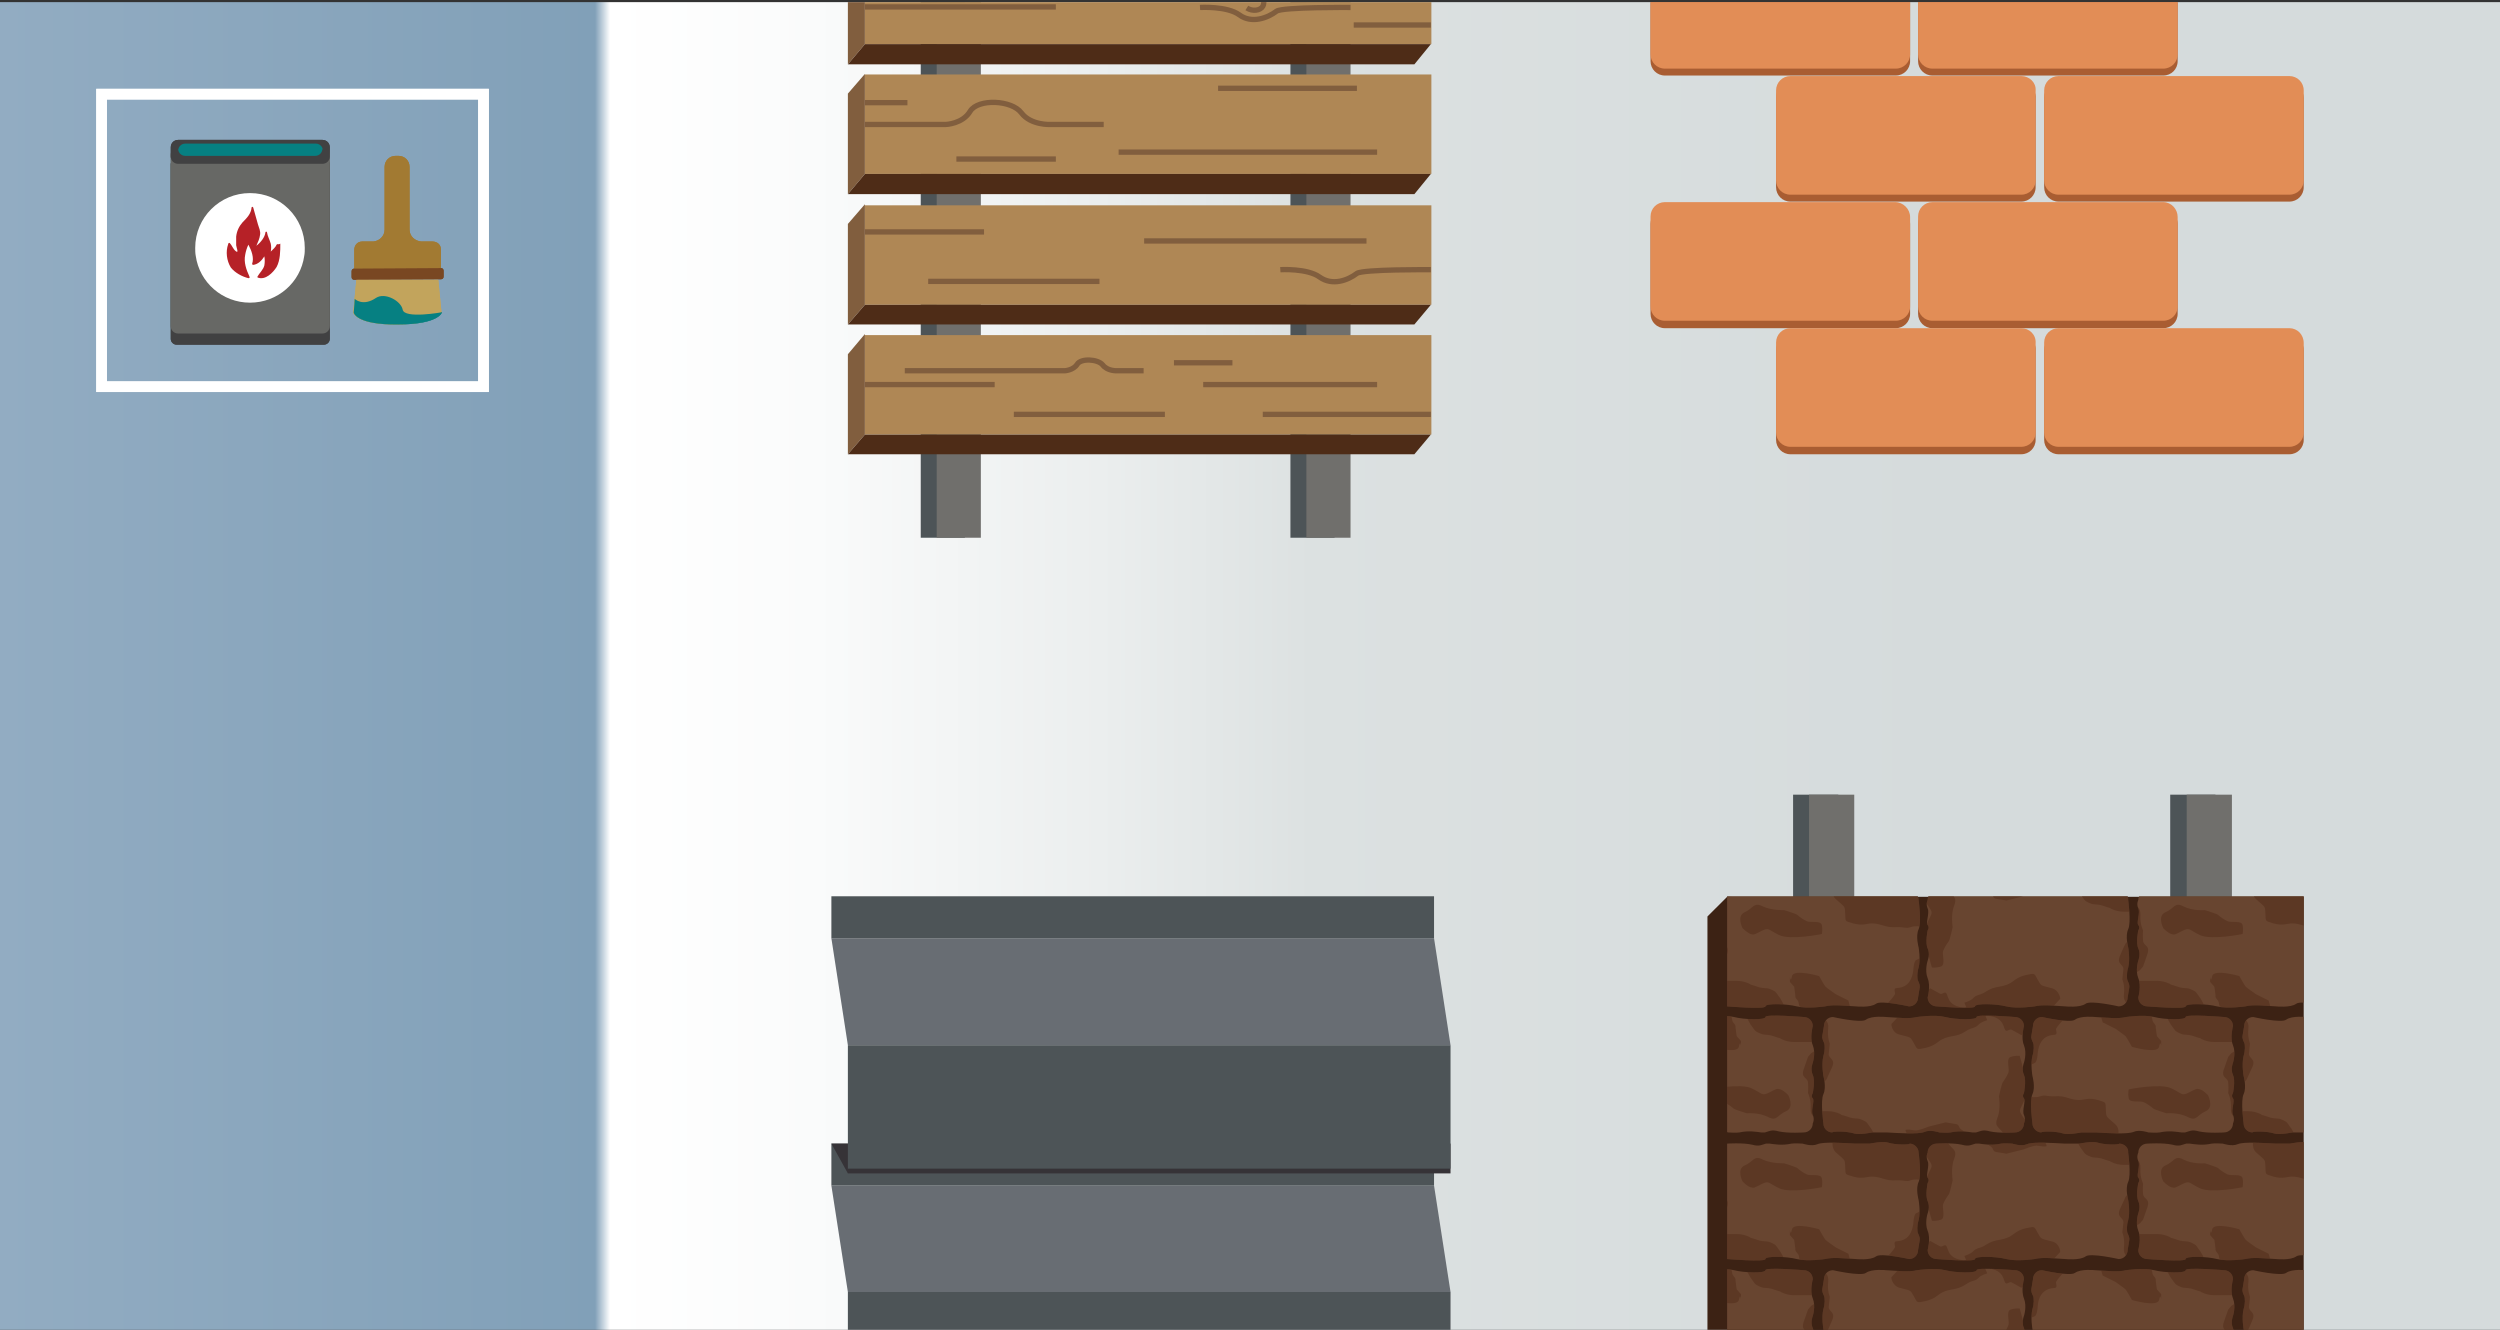 <?xml version="1.0" encoding="utf-8"?>
<!-- Generator: Adobe Illustrator 19.1.0, SVG Export Plug-In . SVG Version: 6.00 Build 0)  -->
<svg version="1.1" id="Layer_1" xmlns="http://www.w3.org/2000/svg" xmlns:xlink="http://www.w3.org/1999/xlink" x="0px" y="0px"
	 viewBox="0 0 470 250" style="enable-background:new 0 0 470 250;" xml:space="preserve">
<rect x="0" y="0" width="470" height="250" fill="#333333" stroke="none"/>
<style type="text/css">
	.st0{fill:url(#SVGID_1_);}
	.st1{fill:none;stroke:#FFFFFF;stroke-width:2;stroke-miterlimit:10;}
	.st2{fill:#414142;}
	.st3{fill:#676865;}
	.st4{fill:#FFFFFF;}
	.st5{fill:#B62127;}
	.st6{fill:#A27A32;}
	.st7{fill:#794722;}
	.st8{fill:#C2A45C;}
	.st9{fill:#068082;}
	.st10{clip-path:url(#SVGID_7_);}
	.st11{fill:#686D73;}
	.st12{fill:#4D5457;}
	.st13{fill:#363337;}
	.st14{fill:#A95D32;}
	.st15{fill:#E28D56;}
	.st16{fill:#706F6C;}
	.st17{fill:#3C2214;}
	.st18{clip-path:url(#SVGID_9_);}
	.st19{fill:#684530;}
	.st20{clip-path:url(#SVGID_11_);}
	.st21{opacity:0.48;fill:#502B18;}
	.st22{opacity:0.48;clip-path:url(#SVGID_11_);fill:#502B18;}
	.st23{clip-path:url(#SVGID_13_);}
	.st24{opacity:0.48;clip-path:url(#SVGID_13_);fill:#502B18;}
	.st25{clip-path:url(#SVGID_15_);}
	.st26{opacity:0.48;clip-path:url(#SVGID_15_);fill:#502B18;}
	.st27{clip-path:url(#SVGID_17_);}
	.st28{opacity:0.48;clip-path:url(#SVGID_17_);fill:#502B18;}
	.st29{clip-path:url(#SVGID_19_);}
	.st30{opacity:0.48;clip-path:url(#SVGID_19_);fill:#502B18;}
	.st31{clip-path:url(#SVGID_21_);}
	.st32{opacity:0.48;clip-path:url(#SVGID_21_);fill:#502B18;}
	.st33{clip-path:url(#SVGID_23_);}
	.st34{opacity:0.48;clip-path:url(#SVGID_23_);fill:#502B18;}
	.st35{clip-path:url(#SVGID_25_);}
	.st36{opacity:0.48;clip-path:url(#SVGID_25_);fill:#502B18;}
	.st37{clip-path:url(#SVGID_27_);}
	.st38{opacity:0.48;clip-path:url(#SVGID_27_);fill:#502B18;}
	.st39{clip-path:url(#SVGID_29_);}
	.st40{opacity:0.48;clip-path:url(#SVGID_29_);fill:#502B18;}
	.st41{clip-path:url(#SVGID_31_);}
	.st42{opacity:0.48;clip-path:url(#SVGID_31_);fill:#502B18;}
	.st43{clip-path:url(#SVGID_33_);}
	.st44{opacity:0.48;clip-path:url(#SVGID_33_);fill:#502B18;}
	.st45{clip-path:url(#SVGID_35_);}
	.st46{opacity:0.48;clip-path:url(#SVGID_35_);fill:#502B18;}
	.st47{clip-path:url(#SVGID_37_);}
	.st48{opacity:0.48;clip-path:url(#SVGID_37_);fill:#502B18;}
	.st49{fill:#AF8755;}
	.st50{fill:#815E3E;}
	.st51{fill:#4E2C17;}
	.st52{fill:none;stroke:#815E3E;stroke-miterlimit:10;}
</style>
<linearGradient id="SVGID_1_" gradientUnits="userSpaceOnUse" x1="3.051757e-005" y1="-16257.193" x2="470" y2="-16257.193" gradientTransform="matrix(1 0 0 -1 0 -16132)">
	<stop  offset="2.153458e-007" style="stop-color:#92ACC2"/>
	<stop  offset="0.238" style="stop-color:#81A0B8"/>
	<stop  offset="0.244" style="stop-color:#FFFFFF"/>
	<stop  offset="0.326" style="stop-color:#FAFBFB"/>
	<stop  offset="0.44" style="stop-color:#EBEEEE"/>
	<stop  offset="0.525" style="stop-color:#DCE1E1"/>
	<stop  offset="0.778" style="stop-color:#D5DBDC"/>
</linearGradient>
<rect x="0" y="0.4" class="st0" width="470" height="249.6"/>
<g>
	<rect x="19.1" y="17.7" class="st1" width="71.8" height="55"/>
	<g>
		<path class="st2" d="M62,63.7c0,0.6-0.5,1.1-1.1,1.1H33.2c-0.6,0-1.1-0.5-1.1-1.1V30.9c0-0.6,0.5-1.1,1.1-1.1h27.7
			c0.6,0,1.1,0.5,1.1,1.1V63.7z"/>
		<path class="st3" d="M62,61.3c0,0.8-0.6,1.4-1.4,1.4H33.5c-0.8,0-1.4-0.6-1.4-1.4V29.1c0-0.8,0.6-1.4,1.4-1.4h27.1
			c0.8,0,1.4,0.6,1.4,1.4V61.3z"/>
		<path class="st2" d="M62,29.4c0,0.8-0.6,1.4-1.4,1.4H33.5c-0.8,0-1.4-0.6-1.4-1.4v-1.7c0-0.8,0.6-1.4,1.4-1.4h27.1
			c0.8,0,1.4,0.6,1.4,1.4V29.4z"/>
		<path class="st4" d="M47,36.3c-5.7,0-10.3,4.6-10.3,10.3c0,0.5,0,1,0.1,1.5c0.7,5,5,8.8,10.2,8.8c5.2,0,9.5-3.8,10.2-8.8
			c0.1-0.5,0.1-1,0.1-1.5C57.3,40.9,52.7,36.3,47,36.3z"/>
		<path class="st5" d="M52.2,45.9c-0.1,0-0.1,0-0.2,0.1c-0.2,0.5-0.7,0.9-1.1,1.3c0.1-0.5,0.1-1,0-1.5c-0.2-0.7-0.6-1.4-0.7-2.1
			c0-0.2-0.3-0.2-0.3,0c-0.1,0.9-0.9,1.9-1.7,2.5c0.3-0.7,0.6-1.3,0.7-2.1c0.1-0.6-0.2-1.3-0.4-1.9c-0.3-1.1-0.6-2.1-0.9-3.2
			c-0.1-0.2-0.3-0.1-0.3,0c-0.1,1.2-0.9,2-1.7,2.8c-0.7,0.8-1.1,1.7-1.2,2.7c0,0.5,0,1.1,0,1.6c0,0.3,0.6,1.7-0.1,1.1
			c-0.5-0.4-0.7-1.1-1.1-1.5c-0.1-0.1-0.2,0-0.3,0.1c0,0,0,0.1,0,0.1c-0.5,1.4-0.3,3.1,0.5,4.4c0.8,1,2.1,1.7,3.3,2
			c0.2,0,0.3-0.1,0.2-0.2c0,0,0,0,0-0.1c-0.6-1.3-1.1-2.7-0.8-4.1c0.1-0.6,0.3-1.3,0.6-1.9c0.6,1.1,1.1,2.5,0.7,3.6
			c0,0.1,0.1,0.2,0.2,0.2c0.9-0.1,1.6-0.8,2.1-1.6c0.1,0.6,0.1,1.1,0,1.7c-0.2,0.8-0.9,1.4-1.3,2.1c0,0,0,0,0,0c0,0.1,0,0.2,0.1,0.2
			c1.4,0.5,2.8-0.9,3.5-2c0.7-1.3,0.7-3,0.7-4.4C52.4,46,52.3,45.9,52.2,45.9z"/>
		<g>
			<path class="st6" d="M77,43.2l0-11.8c0-1.2-0.9-2.1-2.1-2.1l-0.5,0c-1.2,0-2.1,0.9-2.1,2.1l0,11.8c0,1.2-1,2.1-2.1,2.2l-2.1,0
				c-0.9,0-1.5,0.7-1.5,1.6l0,4.7l16.3-0.1l0-4.7c0-0.9-0.7-1.5-1.6-1.5l-2.1,0C78,45.3,77,44.4,77,43.2z"/>
			<path class="st7" d="M82.9,50.4l-16.3,0.1c-0.3,0-0.5,0.2-0.5,0.5l0,1.1c0,0.3,0.2,0.5,0.5,0.5l16.3-0.1c0.3,0,0.5-0.2,0.5-0.5
				l0-1.1C83.4,50.6,83.2,50.4,82.9,50.4z"/>
			<path class="st8" d="M82.4,52.6l-7.7,0l-7.7,0l-0.6,6.2c0,0,0.7,2.3,8.3,2.2s8.3-2.3,8.3-2.3L82.4,52.6z"/>
			<g>
				<defs>
					<path id="SVGID_2_" d="M82.4,52.6l-7.7,0l-7.7,0l-0.6,6.2c0,0,0.7,2.3,8.3,2.2s8.3-2.3,8.3-2.3L82.4,52.6z"/>
				</defs>
				<clipPath id="SVGID_3_">
					<use xlink:href="#SVGID_2_"  style="overflow:visible;"/>
				</clipPath>
			</g>
			<path class="st9" d="M66.7,56.2l-0.2,2.6c0,0,0.5,2.3,8.3,2.2c7.8,0,8.3-2.3,8.3-2.3s-7.1,1.3-7.4-0.5c-0.3-1.6-3.3-3.3-5-2.2
				C68.2,57.7,66.7,56.2,66.7,56.2z"/>
		</g>
		<path class="st9" d="M60.6,28c0,0.7-0.6,1.3-1.3,1.3H34.8c-0.7,0-1.3-0.6-1.3-1.3v0.3c0-0.7,0.6-1.3,1.3-1.3h24.6
			c0.7,0,1.3,0.6,1.3,1.3V28z"/>
	</g>
</g>
<g>
	<rect x="19.1" y="17.7" class="st1" width="71.8" height="55"/>
	<g>
		<path class="st2" d="M62,63.7c0,0.6-0.5,1.1-1.1,1.1H33.2c-0.6,0-1.1-0.5-1.1-1.1V30.9c0-0.6,0.5-1.1,1.1-1.1h27.7
			c0.6,0,1.1,0.5,1.1,1.1V63.7z"/>
		<path class="st3" d="M62,61.3c0,0.8-0.6,1.4-1.4,1.4H33.5c-0.8,0-1.4-0.6-1.4-1.4V29.1c0-0.8,0.6-1.4,1.4-1.4h27.1
			c0.8,0,1.4,0.6,1.4,1.4V61.3z"/>
		<path class="st2" d="M62,29.4c0,0.8-0.6,1.4-1.4,1.4H33.5c-0.8,0-1.4-0.6-1.4-1.4v-1.7c0-0.8,0.6-1.4,1.4-1.4h27.1
			c0.8,0,1.4,0.6,1.4,1.4V29.4z"/>
		<path class="st4" d="M47,36.3c-5.7,0-10.3,4.6-10.3,10.3c0,0.5,0,1,0.1,1.5c0.7,5,5,8.8,10.2,8.8c5.2,0,9.5-3.8,10.2-8.8
			c0.1-0.5,0.1-1,0.1-1.5C57.3,40.9,52.7,36.3,47,36.3z"/>
		<path class="st5" d="M52.2,45.9c-0.1,0-0.1,0-0.2,0.1c-0.2,0.5-0.7,0.9-1.1,1.3c0.1-0.5,0.1-1,0-1.5c-0.2-0.7-0.6-1.4-0.7-2.1
			c0-0.2-0.3-0.2-0.3,0c-0.1,0.9-0.9,1.9-1.7,2.5c0.3-0.7,0.6-1.3,0.7-2.1c0.1-0.6-0.2-1.3-0.4-1.9c-0.3-1.1-0.6-2.1-0.9-3.2
			c-0.1-0.2-0.3-0.1-0.3,0c-0.1,1.2-0.9,2-1.7,2.8c-0.7,0.8-1.1,1.7-1.2,2.7c0,0.5,0,1.1,0,1.6c0,0.3,0.6,1.7-0.1,1.1
			c-0.5-0.4-0.7-1.1-1.1-1.5c-0.1-0.1-0.2,0-0.3,0.1c0,0,0,0.1,0,0.1c-0.5,1.4-0.3,3.1,0.5,4.4c0.8,1,2.1,1.7,3.3,2
			c0.2,0,0.3-0.1,0.2-0.2c0,0,0,0,0-0.1c-0.6-1.3-1.1-2.7-0.8-4.1c0.1-0.6,0.3-1.3,0.6-1.9c0.6,1.1,1.1,2.5,0.7,3.6
			c0,0.1,0.1,0.2,0.2,0.2c0.9-0.1,1.6-0.8,2.1-1.6c0.1,0.6,0.1,1.1,0,1.7c-0.2,0.8-0.9,1.4-1.3,2.1c0,0,0,0,0,0c0,0.1,0,0.2,0.1,0.2
			c1.4,0.5,2.8-0.9,3.5-2c0.7-1.3,0.7-3,0.7-4.4C52.4,46,52.3,45.9,52.2,45.9z"/>
		<g>
			<path class="st6" d="M77,43.2l0-11.8c0-1.2-0.9-2.1-2.1-2.1l-0.5,0c-1.2,0-2.1,0.9-2.1,2.1l0,11.8c0,1.2-1,2.1-2.1,2.2l-2.1,0
				c-0.9,0-1.5,0.7-1.5,1.6l0,4.7l16.3-0.1l0-4.7c0-0.9-0.7-1.5-1.6-1.5l-2.1,0C78,45.3,77,44.4,77,43.2z"/>
			<path class="st7" d="M82.9,50.4l-16.3,0.1c-0.3,0-0.5,0.2-0.5,0.5l0,1.1c0,0.3,0.2,0.5,0.5,0.5l16.3-0.1c0.3,0,0.5-0.2,0.5-0.5
				l0-1.1C83.4,50.6,83.2,50.4,82.9,50.4z"/>
			<path class="st8" d="M82.4,52.6l-7.7,0l-7.7,0l-0.6,6.2c0,0,0.7,2.3,8.3,2.2s8.3-2.3,8.3-2.3L82.4,52.6z"/>
			<g>
				<defs>
					<path id="SVGID_4_" d="M82.4,52.6l-7.7,0l-7.7,0l-0.6,6.2c0,0,0.7,2.3,8.3,2.2s8.3-2.3,8.3-2.3L82.4,52.6z"/>
				</defs>
				<clipPath id="SVGID_5_">
					<use xlink:href="#SVGID_4_"  style="overflow:visible;"/>
				</clipPath>
			</g>
			<path class="st9" d="M66.7,56.2l-0.2,2.6c0,0,0.5,2.3,8.3,2.2c7.8,0,8.3-2.3,8.3-2.3s-7.1,1.3-7.4-0.5c-0.3-1.6-3.3-3.3-5-2.2
				C68.2,57.7,66.7,56.2,66.7,56.2z"/>
		</g>
		<path class="st9" d="M60.6,28c0,0.7-0.6,1.3-1.3,1.3H34.8c-0.7,0-1.3-0.6-1.3-1.3v0.3c0-0.7,0.6-1.3,1.3-1.3h24.6
			c0.7,0,1.3,0.6,1.3,1.3V28z"/>
	</g>
</g>
<g>
	<defs>
		<rect id="SVGID_6_" x="0" y="0.4" width="470" height="249.6"/>
	</defs>
	<clipPath id="SVGID_7_">
		<use xlink:href="#SVGID_6_"  style="overflow:visible;"/>
	</clipPath>
	<g class="st10">
		<g>
			<polygon class="st11" points="269.6,222.9 156.3,222.9 159.4,242.9 272.7,242.9 			"/>
			<rect x="156.3" y="215" class="st12" width="113.3" height="7.9"/>
			<polygon class="st13" points="272.7,261.4 156.3,261.4 159.4,267.1 272.7,267.1 			"/>
			<rect x="159.4" y="242.9" class="st12" width="113.3" height="23.2"/>
			<polygon class="st11" points="269.6,176.4 156.3,176.4 159.4,196.5 272.7,196.5 			"/>
			<rect x="156.3" y="168.5" class="st12" width="113.3" height="7.9"/>
			<polygon class="st13" points="272.7,215 156.3,215 159.4,220.6 272.7,220.6 			"/>
			<rect x="159.4" y="196.5" class="st12" width="113.3" height="23.2"/>
		</g>
		<g>
			<path class="st14" d="M356.3-8.1H313c-1.5,0-2.7,1.2-2.7,2.7v16.9c0,1.5,1.2,2.7,2.7,2.7h43.4c1.5,0,2.7-1.2,2.7-2.7V-5.3
				C359.1-6.8,357.8-8.1,356.3-8.1z"/>
			<path class="st15" d="M356.3-9.4H313c-1.5,0-2.7,1.2-2.7,2.7v16.9c0,1.5,1.2,2.7,2.7,2.7h43.4c1.5,0,2.7-1.2,2.7-2.7V-6.7
				C359.1-8.2,357.8-9.4,356.3-9.4z"/>
			<path class="st14" d="M406.7-8.1h-43.4c-1.5,0-2.7,1.2-2.7,2.7v16.9c0,1.5,1.2,2.7,2.7,2.7h43.4c1.5,0,2.7-1.2,2.7-2.7V-5.3
				C409.4-6.8,408.2-8.1,406.7-8.1z"/>
			<path class="st15" d="M406.7-9.4h-43.4c-1.5,0-2.7,1.2-2.7,2.7v16.9c0,1.5,1.2,2.7,2.7,2.7h43.4c1.5,0,2.7-1.2,2.7-2.7V-6.7
				C409.4-8.2,408.2-9.4,406.7-9.4z"/>
			<path class="st14" d="M380,15.6h-43.4c-1.5,0-2.7,1.2-2.7,2.7v16.9c0,1.5,1.2,2.7,2.7,2.7H380c1.5,0,2.7-1.2,2.7-2.7V18.4
				C382.8,16.9,381.5,15.6,380,15.6z"/>
			<path class="st15" d="M380,14.3h-43.4c-1.5,0-2.7,1.2-2.7,2.7v16.9c0,1.5,1.2,2.7,2.7,2.7H380c1.5,0,2.7-1.2,2.7-2.7V17
				C382.8,15.5,381.5,14.3,380,14.3z"/>
			<path class="st14" d="M430.4,15.6H387c-1.5,0-2.7,1.2-2.7,2.7v16.9c0,1.5,1.2,2.7,2.7,2.7h43.4c1.5,0,2.7-1.2,2.7-2.7V18.4
				C433.1,16.9,431.9,15.6,430.4,15.6z"/>
			<path class="st15" d="M430.4,14.3H387c-1.5,0-2.7,1.2-2.7,2.7v16.9c0,1.5,1.2,2.7,2.7,2.7h43.4c1.5,0,2.7-1.2,2.7-2.7V17
				C433.1,15.5,431.9,14.3,430.4,14.3z"/>
			<path class="st14" d="M356.3,39.4H313c-1.5,0-2.7,1.2-2.7,2.7v16.9c0,1.5,1.2,2.7,2.7,2.7h43.4c1.5,0,2.7-1.2,2.7-2.7V42.1
				C359.1,40.6,357.8,39.4,356.3,39.4z"/>
			<path class="st15" d="M356.3,38H313c-1.5,0-2.7,1.2-2.7,2.7v16.9c0,1.5,1.2,2.7,2.7,2.7h43.4c1.5,0,2.7-1.2,2.7-2.7V40.8
				C359.1,39.3,357.8,38,356.3,38z"/>
			<path class="st14" d="M406.7,39.4h-43.4c-1.5,0-2.7,1.2-2.7,2.7v16.9c0,1.5,1.2,2.7,2.7,2.7h43.4c1.5,0,2.7-1.2,2.7-2.7V42.1
				C409.4,40.6,408.2,39.4,406.7,39.4z"/>
			<path class="st15" d="M406.7,38h-43.4c-1.5,0-2.7,1.2-2.7,2.7v16.9c0,1.5,1.2,2.7,2.7,2.7h43.4c1.5,0,2.7-1.2,2.7-2.7V40.8
				C409.4,39.3,408.2,38,406.7,38z"/>
			<path class="st14" d="M380,63.1h-43.4c-1.5,0-2.7,1.2-2.7,2.7v16.9c0,1.5,1.2,2.7,2.7,2.7H380c1.5,0,2.7-1.2,2.7-2.7V65.8
				C382.8,64.3,381.5,63.1,380,63.1z"/>
			<path class="st15" d="M380,61.7h-43.4c-1.5,0-2.7,1.2-2.7,2.7v16.9c0,1.5,1.2,2.7,2.7,2.7H380c1.5,0,2.7-1.2,2.7-2.7V64.5
				C382.8,62.9,381.5,61.7,380,61.7z"/>
			<path class="st14" d="M430.4,63.1H387c-1.5,0-2.7,1.2-2.7,2.7v16.9c0,1.5,1.2,2.7,2.7,2.7h43.4c1.5,0,2.7-1.2,2.7-2.7V65.8
				C433.1,64.3,431.9,63.1,430.4,63.1z"/>
			<path class="st15" d="M430.4,61.7H387c-1.5,0-2.7,1.2-2.7,2.7v16.9c0,1.5,1.2,2.7,2.7,2.7h43.4c1.5,0,2.7-1.2,2.7-2.7V64.5
				C433.1,62.9,431.9,61.7,430.4,61.7z"/>
		</g>
		<g>
			<g>
				<rect x="337.1" y="149.4" class="st12" width="8.5" height="131.1"/>
				<rect x="340.1" y="149.4" class="st16" width="8.5" height="131.1"/>
				<g>
					<rect x="408" y="149.4" class="st12" width="8.5" height="131.1"/>
					<rect x="411.1" y="149.4" class="st16" width="8.5" height="131.1"/>
				</g>
			</g>
			<g>
				<rect x="324.7" y="168.6" class="st17" width="108.4" height="91.2"/>
				<polygon class="st17" points="429.4,263.5 321,263.5 321,172.3 324.7,168.6 429.4,172.3 433.1,259.8 				"/>
				<g>
					<defs>
						<rect id="SVGID_8_" x="324.7" y="168.5" width="108.4" height="91.3"/>
					</defs>
					<clipPath id="SVGID_9_">
						<use xlink:href="#SVGID_8_"  style="overflow:visible;"/>
					</clipPath>
					<g class="st18">
						<path class="st19" d="M359,167.5c0.2,0.2-2.6,0.3-4.1-0.2c-0.9-0.3-3.4,0.2-3.4,0.2s-1.8,0-2.7,0c-2-0.1-5.9-0.4-7.1,0.1
							c-1.1,0.5-2.8-0.1-2.8-0.1s-1.6-0.1-2.1,0c-1.8,0.4-3.3,0.1-4.1,0c-0.2,0-0.4,0-0.7,0c-0.8,0.2-1.2,0.6-2.6,0.2
							c-1.8-0.4-4.7-0.2-4.7-0.2c-1,0-1.7,0.8-1.7,1.7c0,0-0.4,0.7,0,1.6s-0.4,2.7,0,3.1s0,1,0,1s-0.5,2.3,0,3.4
							c0.5,1.1,0,2.3,0,2.3s-0.6,1.8,0,3.3s0,3.6,0,3.6c0,1,0.8,1.7,1.7,1.7c0,0,7.2,0.6,7.2,0c0-0.6,4-0.5,5.9,0c2,0.5,5.3,0,5.3,0
							c1.6-0.4,3.6-0.1,5.8,0c0,0,2.7,0.3,3.8-0.5c0.9-0.7,6.2,0.5,6.2,0.5c1,0,1.7-0.8,1.7-1.7l0.3-1.8c0.1-0.4-0.1-0.9-0.3-1.3
							c-0.2-0.4-0.2-1.6,0.1-2.5c0.4-1.6,0-3.8,0-3.8s-0.6-2.1,0-3.4c0.6-1.3,0-5.5,0-5.5C360.7,168.3,359.9,167.5,359,167.5z"/>
						<g>
							<defs>
								<path id="SVGID_10_" d="M359,167.5c0.2,0.2-2.6,0.3-4.1-0.2c-0.9-0.3-3.4,0.2-3.4,0.2s-1.8,0-2.7,0c-2-0.1-5.9-0.4-7.1,0.1
									c-1.1,0.5-2.8-0.1-2.8-0.1s-1.6-0.1-2.1,0c-1.8,0.4-3.3,0.1-4.1,0c-0.2,0-0.4,0-0.7,0c-0.8,0.2-1.2,0.6-2.6,0.2
									c-1.8-0.4-4.7-0.2-4.7-0.2c-1,0-1.7,0.8-1.7,1.7c0,0-0.4,0.7,0,1.6s-0.4,2.7,0,3.1s0,1,0,1s-0.5,2.3,0,3.4
									c0.5,1.1,0,2.3,0,2.3s-0.6,1.8,0,3.3s0,3.6,0,3.6c0,1,0.8,1.7,1.7,1.7c0,0,7.2,0.6,7.2,0c0-0.6,4-0.5,5.9,0
									c2,0.5,5.3,0,5.3,0c1.6-0.4,3.6-0.1,5.8,0c0,0,2.7,0.3,3.8-0.5c0.9-0.7,6.2,0.5,6.2,0.5c1,0,1.7-0.8,1.7-1.7l0.3-1.8
									c0.1-0.4-0.1-0.9-0.3-1.3c-0.2-0.4-0.2-1.6,0.1-2.5c0.4-1.6,0-3.8,0-3.8s-0.6-2.1,0-3.4c0.6-1.3,0-5.5,0-5.5
									C360.7,168.3,359.9,167.5,359,167.5z"/>
							</defs>
							<clipPath id="SVGID_11_">
								<use xlink:href="#SVGID_10_"  style="overflow:visible;"/>
							</clipPath>
							<g class="st20">
								<path class="st21" d="M323.1,184.4h2.7h0.7c0.9,0,1.7,0.2,2.5,0.6l0.1,0.1c0,0,0.8,0.2,1.3,0.4c0.4,0.2,1.5,0.3,1.8,0.3
									c0.4,0,1.5,0.5,1.7,0.8s0.6,0.8,0.8,1.1c0.2,0.3,0.6,1.1,0.6,1.1s-3-0.1-3.4,0.4c-0.5,0.5-5.7,0.3-5.7,0.3l-3.8-0.4
									L323.1,184.4z"/>
								<path class="st21" d="M345.2,169.1c1.8,1.6,1.6,1.2,1.7,2.7s-0.2,1.3,1.5,1.8c1.8,0.5,2.6,0,3.5,0c0.9,0,1.5,0.2,2.5,0.5
									s1.7,0.2,2.7,0.2c0.9,0,1.3,0.3,2.1,0c0.8-0.3,1.9-0.1,1.9-0.1l0.7-7.8l-6-1.1h-7.4l-3.6,1.2
									C344.6,166.6,344.1,168.2,345.2,169.1z"/>
								<path class="st21" d="M322.4,170.3c0,0,1.1,0.1,1,1.8c-0.1,1.7,0.5,2.8,0.5,2.8s-0.1,0.9,0,2c0.1,1,1.4,0.8,0.8,2.5
									s-0.8,2.3-0.8,2.3l-0.6,0.7l-1.4,0.9L322.4,170.3z"/>
								<path class="st21" d="M361.7,179.8l-1.5,0.7c0,0-0.4,0.2-0.5,1.9c-0.2,1.7-0.9,2.7-1.9,3.1c-1,0.4-1.5,0.1-1.6,0.5
									c-0.1,0.4,0.2,0.7,0,1c-0.2,0.4-1.3,1.6-1.3,1.6s0.8,2,0.8,2.1c0,0.1,4.3,0,4.3,0l3.7-2.1L361.7,179.8z"/>
								<path class="st21" d="M336.5,183.6v1l0.8,0.9c0,0,0.2,1.3,0.2,1.5c0.1,0.1-0.2,0.4,0.4,1c0.5,0.6,0,1.1,0.8,1.4
									c0.8,0.3,1.7,0.8,1.7,0.8l3.3,0.1c0,0,2.3-0.3,2.8,0c0.5,0.3,1.2,0.5,1.5,0.6s-0.5-2.8-0.5-2.8l-2.4-1.2
									c0,0-1.7-1.2-1.9-1.4c-0.2-0.2-1.2-2-1.2-2s-4.8-1.4-5.1,0S336.5,183.6,336.5,183.6z"/>
							</g>
							<path class="st22" d="M327.6,174.5c0,0-1.2-2.3,0.4-3s1.7-2,3.4-1.1c1.7,0.8,4,0.7,4,0.7s2.3,0.7,2.5,0.9
								c0.2,0.2,1.1,0.9,1.8,1.2c0.7,0.3,2.6-0.2,2.8,0.7c0.2,0.9,0,1.7,0,1.7s-5.9,1.2-8,0.2s-1.9-1.5-3.3-0.8
								c-1.4,0.7-1.4,0.8-2.1,0.6C328.4,175.3,327.6,174.5,327.6,174.5z"/>
						</g>
						<path class="st19" d="M383.8,212.9c-0.2-0.2,2.6-0.3,4.1,0.2c0.9,0.3,3.4-0.2,3.4-0.2s1.8,0,2.7,0c2,0.1,5.9,0.4,7.1-0.1
							c1.1-0.5,2.8,0.1,2.8,0.1s1.6,0.1,2.1,0c1.8-0.4,3.3-0.1,4.1,0c0.2,0,0.4,0,0.7,0c0.8-0.2,1.2-0.6,2.6-0.2
							c1.8,0.4,4.7,0.2,4.7,0.2c1,0,1.7-0.8,1.7-1.7c0,0,0.4-0.7,0-1.6c-0.4-0.8,0.4-2.7,0-3.1c-0.4-0.5,0-1,0-1s0.5-2.3,0-3.4
							c-0.5-1.1,0-2.3,0-2.3s0.6-1.8,0-3.3c-0.6-1.4,0-3.6,0-3.6c0-1-0.8-1.7-1.7-1.7c0,0-7.2-0.6-7.2,0s-4,0.5-5.9,0
							c-2-0.5-5.3,0-5.3,0c-1.6,0.4-3.6,0.1-5.8,0c0,0-2.7-0.3-3.8,0.5c-0.9,0.7-6.2-0.5-6.2-0.5c-1,0-1.7,0.8-1.7,1.7l-0.3,1.8
							c-0.1,0.4,0.1,0.9,0.3,1.3c0.2,0.4,0.2,1.6-0.1,2.5c-0.4,1.6,0,3.8,0,3.8s0.6,2.1,0,3.4c-0.6,1.3,0,5.5,0,5.5
							C382.1,212.1,382.9,212.9,383.8,212.9z"/>
						<g>
							<defs>
								<path id="SVGID_12_" d="M383.8,212.9c-0.2-0.2,2.6-0.3,4.1,0.2c0.9,0.3,3.4-0.2,3.4-0.2s1.8,0,2.7,0c2,0.1,5.9,0.4,7.1-0.1
									c1.1-0.5,2.8,0.1,2.8,0.1s1.6,0.1,2.1,0c1.8-0.4,3.3-0.1,4.1,0c0.2,0,0.4,0,0.7,0c0.8-0.2,1.2-0.6,2.6-0.2
									c1.8,0.4,4.7,0.2,4.7,0.2c1,0,1.7-0.8,1.7-1.7c0,0,0.4-0.7,0-1.6c-0.4-0.8,0.4-2.7,0-3.1c-0.4-0.5,0-1,0-1s0.5-2.3,0-3.4
									c-0.5-1.1,0-2.3,0-2.3s0.6-1.8,0-3.3c-0.6-1.4,0-3.6,0-3.6c0-1-0.8-1.7-1.7-1.7c0,0-7.2-0.6-7.2,0s-4,0.5-5.9,0
									c-2-0.5-5.3,0-5.3,0c-1.6,0.4-3.6,0.1-5.8,0c0,0-2.7-0.3-3.8,0.5c-0.9,0.7-6.2-0.5-6.2-0.5c-1,0-1.7,0.8-1.7,1.7l-0.3,1.8
									c-0.1,0.4,0.1,0.9,0.3,1.3c0.2,0.4,0.2,1.6-0.1,2.5c-0.4,1.6,0,3.8,0,3.8s0.6,2.1,0,3.4c-0.6,1.3,0,5.5,0,5.5
									C382.1,212.1,382.9,212.9,383.8,212.9z"/>
							</defs>
							<clipPath id="SVGID_13_">
								<use xlink:href="#SVGID_12_"  style="overflow:visible;"/>
							</clipPath>
							<g class="st23">
								<path class="st21" d="M419.7,195.9h-2.7h-0.7c-0.9,0-1.7-0.2-2.5-0.6l-0.1-0.1c0,0-0.8-0.2-1.3-0.4
									c-0.4-0.2-1.5-0.3-1.8-0.3c-0.4,0-1.5-0.5-1.7-0.8s-0.6-0.8-0.8-1.1c-0.2-0.3-0.6-1.1-0.6-1.1s3,0.1,3.4-0.4
									c0.5-0.5,5.7-0.3,5.7-0.3l3.8,0.4L419.7,195.9z"/>
								<path class="st21" d="M397.6,211.3c-1.8-1.6-1.6-1.2-1.7-2.7c-0.1-1.4,0.2-1.3-1.5-1.8s-2.6,0-3.5,0s-1.5-0.2-2.5-0.5
									c-1-0.3-1.7-0.2-2.7-0.2c-0.9,0-1.3-0.3-2.1,0s-1.9,0.1-1.9,0.1l-0.7,7.8l6,1.1h7.4l3.6-1.2
									C398.2,213.8,398.7,212.2,397.6,211.3z"/>
								<path class="st21" d="M420.4,210.1c0,0-1.1-0.1-1-1.8s-0.5-2.8-0.5-2.8s0.1-0.9,0-2c-0.1-1-1.4-0.8-0.8-2.5
									c0.6-1.7,0.8-2.3,0.8-2.3l0.6-0.7l1.4-0.9L420.4,210.1z"/>
								<path class="st21" d="M381.1,200.5l1.5-0.7c0,0,0.4-0.2,0.5-1.9c0.2-1.7,0.9-2.7,1.9-3.1c1-0.4,1.5-0.1,1.6-0.5
									s-0.2-0.7,0-1c0.2-0.4,1.3-1.6,1.3-1.6s-0.8-2-0.8-2.1c0-0.1-4.3,0-4.3,0l-3.7,2.1L381.1,200.5z"/>
								<path class="st21" d="M406.3,196.7v-1l-0.8-0.9c0,0-0.2-1.3-0.2-1.5c-0.1-0.1,0.2-0.4-0.4-1c-0.5-0.6,0-1.1-0.8-1.4
									c-0.8-0.3-1.7-0.8-1.7-0.8l-3.3-0.1c0,0-2.3,0.3-2.8,0c-0.5-0.3-1.2-0.5-1.5-0.6c-0.4-0.1,0.5,2.8,0.5,2.8l2.4,1.2
									c0,0,1.7,1.2,1.9,1.4c0.2,0.2,1.2,2,1.2,2s4.8,1.4,5.1,0S406.3,196.7,406.3,196.7z"/>
							</g>
							<path class="st24" d="M415.1,205.9c0,0,1.2,2.3-0.4,3c-1.7,0.7-1.7,2-3.4,1.1s-4-0.7-4-0.7s-2.3-0.7-2.5-0.9
								c-0.2-0.2-1.1-0.9-1.8-1.2c-0.7-0.3-2.6,0.2-2.8-0.7s0-1.7,0-1.7s5.9-1.2,8-0.2c2.1,1,1.9,1.5,3.3,0.8
								c1.4-0.7,1.4-0.8,2.1-0.6S415.1,205.9,415.1,205.9z"/>
						</g>
						<path class="st19" d="M304.8,212.9c-0.2-0.2,2.6-0.3,4.1,0.2c0.9,0.3,3.4-0.2,3.4-0.2s1.8,0,2.7,0c2,0.1,5.9,0.4,7.1-0.1
							c1.1-0.5,2.8,0.1,2.8,0.1s1.6,0.1,2.1,0c1.8-0.4,3.3-0.1,4.1,0c0.2,0,0.4,0,0.7,0c0.8-0.2,1.2-0.6,2.6-0.2
							c1.8,0.4,4.7,0.2,4.7,0.2c1,0,1.7-0.8,1.7-1.7c0,0,0.4-0.7,0-1.6c-0.4-0.8,0.4-2.7,0-3.1s0-1,0-1s0.5-2.3,0-3.4
							c-0.5-1.1,0-2.3,0-2.3s0.6-1.8,0-3.3c-0.6-1.4,0-3.6,0-3.6c0-1-0.8-1.7-1.7-1.7c0,0-7.2-0.6-7.2,0s-4,0.5-5.9,0
							c-2-0.5-5.3,0-5.3,0c-1.6,0.4-3.6,0.1-5.8,0c0,0-2.7-0.3-3.8,0.5c-0.9,0.7-6.2-0.5-6.2-0.5c-1,0-1.7,0.8-1.7,1.7l-0.3,1.8
							c-0.1,0.4,0.1,0.9,0.3,1.3c0.2,0.4,0.2,1.6-0.1,2.5c-0.4,1.6,0,3.8,0,3.8s0.6,2.1,0,3.4c-0.6,1.3,0,5.5,0,5.5
							C303.1,212.1,303.9,212.9,304.8,212.9z"/>
						<g>
							<defs>
								<path id="SVGID_14_" d="M304.8,212.9c-0.2-0.2,2.6-0.3,4.1,0.2c0.9,0.3,3.4-0.2,3.4-0.2s1.8,0,2.7,0c2,0.1,5.9,0.4,7.1-0.1
									c1.1-0.5,2.8,0.1,2.8,0.1s1.6,0.1,2.1,0c1.8-0.4,3.3-0.1,4.1,0c0.2,0,0.4,0,0.7,0c0.8-0.2,1.2-0.6,2.6-0.2
									c1.8,0.4,4.7,0.2,4.7,0.2c1,0,1.7-0.8,1.7-1.7c0,0,0.4-0.7,0-1.6c-0.4-0.8,0.4-2.7,0-3.1s0-1,0-1s0.5-2.3,0-3.4
									c-0.5-1.1,0-2.3,0-2.3s0.6-1.8,0-3.3c-0.6-1.4,0-3.6,0-3.6c0-1-0.8-1.7-1.7-1.7c0,0-7.2-0.6-7.2,0s-4,0.5-5.9,0
									c-2-0.5-5.3,0-5.3,0c-1.6,0.4-3.6,0.1-5.8,0c0,0-2.7-0.3-3.8,0.5c-0.9,0.7-6.2-0.5-6.2-0.5c-1,0-1.7,0.8-1.7,1.7l-0.3,1.8
									c-0.1,0.4,0.1,0.9,0.3,1.3c0.2,0.4,0.2,1.6-0.1,2.5c-0.4,1.6,0,3.8,0,3.8s0.6,2.1,0,3.4c-0.6,1.3,0,5.5,0,5.5
									C303.1,212.1,303.9,212.9,304.8,212.9z"/>
							</defs>
							<clipPath id="SVGID_15_">
								<use xlink:href="#SVGID_14_"  style="overflow:visible;"/>
							</clipPath>
							<g class="st25">
								<path class="st21" d="M340.7,195.9H338h-0.7c-0.9,0-1.7-0.2-2.5-0.6l-0.1-0.1c0,0-0.8-0.2-1.3-0.4c-0.4-0.2-1.5-0.3-1.8-0.3
									s-1.5-0.5-1.7-0.8s-0.6-0.8-0.8-1.1c-0.2-0.3-0.6-1.1-0.6-1.1s3,0.1,3.4-0.4c0.5-0.5,5.7-0.3,5.7-0.3l3.8,0.4L340.7,195.9z"
									/>
								<path class="st21" d="M318.6,211.3c-1.8-1.6-1.6-1.2-1.7-2.7c-0.1-1.4,0.2-1.3-1.5-1.8s-2.6,0-3.5,0s-1.5-0.2-2.5-0.5
									c-1-0.3-1.7-0.2-2.7-0.2c-0.9,0-1.3-0.3-2.1,0s-1.9,0.1-1.9,0.1l-0.7,7.8l6,1.1h7.4l3.6-1.2
									C319.2,213.8,319.7,212.2,318.6,211.3z"/>
								<path class="st21" d="M341.4,210.1c0,0-1.1-0.1-1-1.8c0.1-1.7-0.5-2.8-0.5-2.8s0.1-0.9,0-2c-0.1-1-1.4-0.8-0.8-2.5
									s0.8-2.3,0.8-2.3l0.6-0.7l1.4-0.9L341.4,210.1z"/>
								<path class="st21" d="M302.1,200.5l1.5-0.7c0,0,0.4-0.2,0.5-1.9c0.2-1.7,0.9-2.7,1.9-3.1c1-0.4,1.5-0.1,1.6-0.5
									s-0.2-0.7,0-1s1.3-1.6,1.3-1.6s-0.8-2-0.8-2.1c0-0.1-4.3,0-4.3,0l-3.7,2.1L302.1,200.5z"/>
								<path class="st21" d="M327.3,196.7v-1l-0.8-0.9c0,0-0.2-1.3-0.2-1.5c-0.1-0.1,0.2-0.4-0.4-1c-0.5-0.6,0-1.1-0.8-1.4
									c-0.8-0.3-1.7-0.8-1.7-0.8l-3.3-0.1c0,0-2.3,0.3-2.8,0c-0.5-0.3-1.2-0.5-1.5-0.6c-0.4-0.1,0.5,2.8,0.5,2.8l2.4,1.2
									c0,0,1.7,1.2,1.9,1.4c0.2,0.2,1.2,2,1.2,2s4.8,1.4,5.1,0S327.3,196.7,327.3,196.7z"/>
							</g>
							<path class="st26" d="M336.2,205.9c0,0,1.2,2.3-0.4,3c-1.7,0.7-1.7,2-3.4,1.1s-4-0.7-4-0.7s-2.3-0.7-2.5-0.9
								c-0.2-0.2-1.1-0.9-1.8-1.2c-0.7-0.3-2.6,0.2-2.8-0.7s0-1.7,0-1.7s5.9-1.2,8-0.2c2.1,1,1.9,1.5,3.3,0.8
								c1.4-0.7,1.4-0.8,2.1-0.6S336.2,205.9,336.2,205.9z"/>
						</g>
						<g>
							<path class="st19" d="M398.4,167.5c0.2,0.2-2.6,0.3-4.1-0.2c-0.9-0.3-3.4,0.2-3.4,0.2s-1.8,0-2.7,0c-2-0.1-5.9-0.4-7.1,0.1
								s-2.8-0.1-2.8-0.1s-1.6-0.1-2.1,0c-1.8,0.4-3.3,0.1-4.1,0c-0.2,0-0.4,0-0.7,0c-0.8,0.2-1.2,0.6-2.6,0.2
								c-1.8-0.4-4.7-0.2-4.7-0.2c-1,0-1.7,0.8-1.7,1.7c0,0-0.4,0.7,0,1.6c0.4,0.8-0.4,2.7,0,3.1c0.4,0.5,0,1,0,1s-0.5,2.3,0,3.4
								c0.5,1.1,0,2.3,0,2.3s-0.6,1.8,0,3.3s0,3.6,0,3.6c0,1,0.8,1.7,1.7,1.7c0,0,7.2,0.6,7.2,0s4-0.5,5.9,0c2,0.5,5.3,0,5.3,0
								c1.6-0.4,3.6-0.1,5.8,0c0,0,2.7,0.3,3.8-0.5c0.9-0.7,6.2,0.5,6.2,0.5c1,0,1.7-0.8,1.7-1.7l0.3-1.8c0.1-0.4-0.1-0.9-0.3-1.3
								c-0.2-0.4-0.2-1.6,0.1-2.5c0.4-1.6,0-3.8,0-3.8s-0.6-2.1,0-3.4c0.6-1.3,0-5.5,0-5.5C400.2,168.3,399.4,167.5,398.4,167.5z"/>
							<g>
								<defs>
									<path id="SVGID_16_" d="M398.4,167.5c0.2,0.2-2.6,0.3-4.1-0.2c-0.9-0.3-3.4,0.2-3.4,0.2s-1.8,0-2.7,0
										c-2-0.1-5.9-0.4-7.1,0.1s-2.8-0.1-2.8-0.1s-1.6-0.1-2.1,0c-1.8,0.4-3.3,0.1-4.1,0c-0.2,0-0.4,0-0.7,0
										c-0.8,0.2-1.2,0.6-2.6,0.2c-1.8-0.4-4.7-0.2-4.7-0.2c-1,0-1.7,0.8-1.7,1.7c0,0-0.4,0.7,0,1.6c0.4,0.8-0.4,2.7,0,3.1
										c0.4,0.5,0,1,0,1s-0.5,2.3,0,3.4c0.5,1.1,0,2.3,0,2.3s-0.6,1.8,0,3.3s0,3.6,0,3.6c0,1,0.8,1.7,1.7,1.7c0,0,7.2,0.6,7.2,0
										s4-0.5,5.9,0c2,0.5,5.3,0,5.3,0c1.6-0.4,3.6-0.1,5.8,0c0,0,2.7,0.3,3.8-0.5c0.9-0.7,6.2,0.5,6.2,0.5c1,0,1.7-0.8,1.7-1.7
										l0.3-1.8c0.1-0.4-0.1-0.9-0.3-1.3c-0.2-0.4-0.2-1.6,0.1-2.5c0.4-1.6,0-3.8,0-3.8s-0.6-2.1,0-3.4c0.6-1.3,0-5.5,0-5.5
										C400.2,168.3,399.4,167.5,398.4,167.5z"/>
								</defs>
								<clipPath id="SVGID_17_">
									<use xlink:href="#SVGID_16_"  style="overflow:visible;"/>
								</clipPath>
								<g class="st27">
									<path class="st21" d="M402.7,171.4H400h-0.7c-0.9,0-1.7-0.2-2.5-0.6l-0.1-0.1c0,0-0.8-0.2-1.3-0.4
										c-0.4-0.2-1.5-0.3-1.8-0.3c-0.4,0-1.5-0.5-1.7-0.8s-0.6-0.8-0.8-1.1c-0.2-0.3-0.6-1.1-0.6-1.1s3,0.1,3.4-0.4
										c0.5-0.5,5.7-0.3,5.7-0.3l3.8,0.4L402.7,171.4z"/>
									<path class="st21" d="M385.8,185.8c-2.3-0.6-2-0.4-2.7-1.6s-0.4-1.3-2.2-0.9c-1.8,0.4-2.3,1.2-3.1,1.6
										c-0.8,0.4-1.4,0.5-2.5,0.7c-1,0.2-1.6,0.6-2.4,1.1c-0.8,0.4-1.3,0.3-1.9,0.9c-0.5,0.6-1.7,0.9-1.7,0.9l3,7.3l5.8-1.8
										l6.6-3.4l2.6-2.8C387.4,187.9,387.2,186.2,385.8,185.8z"/>
									<path class="st21" d="M400.2,188.7c0,0-1.1-0.2-0.9-1.8c0.2-1.6-0.3-2.8-0.3-2.8s0.1-0.9,0.2-1.9c0-1-1.4-0.9-0.6-2.6
										c0.7-1.7,1-2.2,1-2.2l0.6-0.7l1.4-0.8L400.2,188.7z"/>
									<path class="st21" d="M372.8,190.9l-0.9-1.3c0,0-0.3-0.3-2-0.2s-2.8-0.4-3.4-1.3c-0.5-0.9-0.4-1.4-0.8-1.5
										c-0.4,0-0.6,0.4-1,0.2s-1.8-1-1.8-1s-1.8,1.2-1.9,1.2s0.8,4.2,0.8,4.2l2.8,3.2L372.8,190.9z"/>
									<path class="st21" d="M371.7,164.2l0.3,1l1,0.6c0,0,0.5,1.2,0.6,1.3s-0.1,0.4,0.6,0.8s0.3,1,1.2,1.1
										c0.8,0.1,1.8,0.3,1.8,0.3l3.2-0.8c0,0,2.2-0.9,2.7-0.7c0.5,0.1,1.3,0.2,1.6,0.1c0.4,0-1.3-2.6-1.3-2.6l-2.7-0.5
										c0,0-1.9-0.7-2.2-0.9s-1.7-1.6-1.7-1.6s-5,0-4.9,1.4C371.9,165.2,371.7,164.2,371.7,164.2z"/>
								</g>
								<path class="st28" d="M363,166.8c0,0,2.2-1.5,3,0.1c0.8,1.6,2.1,1.5,1.4,3.3c-0.7,1.7-0.3,4.1-0.3,4.1s-0.5,2.3-0.7,2.6
									c-0.2,0.3-0.8,1.1-1.1,1.9c-0.2,0.7,0.5,2.6-0.4,2.9c-0.9,0.3-1.7,0.2-1.7,0.2s-1.8-5.7-1-8c0.8-2.2,1.4-2,0.5-3.3
									s-0.9-1.3-0.8-2.1C362.3,167.6,363,166.8,363,166.8z"/>
							</g>
						</g>
						<g>
							<path class="st19" d="M344.5,212.9c-0.2-0.2,2.6-0.3,4.1,0.2c0.9,0.3,3.4-0.2,3.4-0.2s1.8,0,2.7,0c2,0.1,5.9,0.4,7.1-0.1
								c1.1-0.5,2.8,0.1,2.8,0.1s1.6,0.1,2.1,0c1.8-0.4,3.3-0.1,4.1,0c0.2,0,0.4,0,0.7,0c0.8-0.2,1.2-0.6,2.6-0.2
								c1.8,0.4,4.7,0.2,4.7,0.2c1,0,1.7-0.8,1.7-1.7c0,0,0.4-0.7,0-1.6c-0.4-0.8,0.4-2.7,0-3.1c-0.4-0.5,0-1,0-1s0.5-2.3,0-3.4
								c-0.5-1.1,0-2.3,0-2.3s0.6-1.8,0-3.3c-0.6-1.4,0-3.6,0-3.6c0-1-0.8-1.7-1.7-1.7c0,0-7.2-0.6-7.2,0c0,0.6-4,0.5-5.9,0
								c-2-0.5-5.3,0-5.3,0c-1.6,0.4-3.6,0.1-5.8,0c0,0-2.7-0.3-3.8,0.5c-0.9,0.7-6.2-0.5-6.2-0.5c-1,0-1.7,0.8-1.7,1.7l-0.3,1.8
								c-0.1,0.4,0.1,0.9,0.3,1.3c0.2,0.4,0.2,1.6-0.1,2.5c-0.4,1.6,0,3.8,0,3.8s0.6,2.1,0,3.4c-0.6,1.3,0,5.5,0,5.5
								C342.8,212.1,343.5,212.9,344.5,212.9z"/>
							<g>
								<defs>
									<path id="SVGID_18_" d="M344.5,212.9c-0.2-0.2,2.6-0.3,4.1,0.2c0.9,0.3,3.4-0.2,3.4-0.2s1.8,0,2.7,0c2,0.1,5.9,0.4,7.1-0.1
										c1.1-0.5,2.8,0.1,2.8,0.1s1.6,0.1,2.1,0c1.8-0.4,3.3-0.1,4.1,0c0.2,0,0.4,0,0.7,0c0.8-0.2,1.2-0.6,2.6-0.2
										c1.8,0.4,4.7,0.2,4.7,0.2c1,0,1.7-0.8,1.7-1.7c0,0,0.4-0.7,0-1.6c-0.4-0.8,0.4-2.7,0-3.1c-0.4-0.5,0-1,0-1s0.5-2.3,0-3.4
										c-0.5-1.1,0-2.3,0-2.3s0.6-1.8,0-3.3c-0.6-1.4,0-3.6,0-3.6c0-1-0.8-1.7-1.7-1.7c0,0-7.2-0.6-7.2,0c0,0.6-4,0.5-5.9,0
										c-2-0.5-5.3,0-5.3,0c-1.6,0.4-3.6,0.1-5.8,0c0,0-2.7-0.3-3.8,0.5c-0.9,0.7-6.2-0.5-6.2-0.5c-1,0-1.7,0.8-1.7,1.7l-0.3,1.8
										c-0.1,0.4,0.1,0.9,0.3,1.3c0.2,0.4,0.2,1.6-0.1,2.5c-0.4,1.6,0,3.8,0,3.8s0.6,2.1,0,3.4c-0.6,1.3,0,5.5,0,5.5
										C342.8,212.1,343.5,212.9,344.5,212.9z"/>
								</defs>
								<clipPath id="SVGID_19_">
									<use xlink:href="#SVGID_18_"  style="overflow:visible;"/>
								</clipPath>
								<g class="st29">
									<path class="st21" d="M340.2,208.9h2.7h0.7c0.9,0,1.7,0.2,2.5,0.6l0.1,0.1c0,0,0.8,0.2,1.3,0.4c0.4,0.2,1.5,0.3,1.8,0.3
										c0.4,0,1.5,0.5,1.7,0.8s0.6,0.8,0.8,1.1c0.2,0.3,0.6,1.1,0.6,1.1s-3-0.1-3.4,0.4s-5.7,0.3-5.7,0.3l-3.8-0.4L340.2,208.9z"
										/>
									<path class="st21" d="M357.1,194.5c2.3,0.6,2,0.4,2.7,1.6c0.7,1.2,0.4,1.3,2.2,0.9c1.8-0.4,2.3-1.2,3.1-1.6
										c0.8-0.4,1.4-0.5,2.5-0.7c1-0.2,1.6-0.6,2.4-1.1c0.8-0.4,1.3-0.3,1.9-0.9c0.5-0.6,1.7-0.9,1.7-0.9l-3-7.3l-5.8,1.8
										l-6.6,3.4l-2.6,2.8C355.5,192.5,355.7,194.2,357.1,194.5z"/>
									<path class="st21" d="M342.8,191.6c0,0,1.1,0.2,0.9,1.8c-0.2,1.6,0.3,2.8,0.3,2.8s-0.1,0.9-0.2,1.9s1.4,0.9,0.6,2.6
										s-1,2.2-1,2.2l-0.6,0.7l-1.4,0.8L342.8,191.6z"/>
									<path class="st21" d="M370.1,189.5l0.9,1.3c0,0,0.3,0.3,2,0.2s2.8,0.4,3.4,1.3c0.5,0.9,0.4,1.4,0.8,1.5
										c0.4,0,0.6-0.4,1-0.2c0.4,0.2,1.8,1,1.8,1s1.8-1.2,1.9-1.2c0.1,0-0.8-4.2-0.8-4.2l-2.8-3.2L370.1,189.5z"/>
									<path class="st21" d="M371.3,216.1l-0.3-1l-1-0.6c0,0-0.5-1.2-0.6-1.3c-0.1-0.1,0.1-0.4-0.6-0.8c-0.7-0.4-0.3-1-1.2-1.1
										c-0.8-0.1-1.8-0.3-1.8-0.3l-3.2,0.8c0,0-2.2,0.9-2.7,0.7c-0.5-0.1-1.3-0.2-1.6-0.1c-0.4,0,1.3,2.6,1.3,2.6l2.7,0.5
										c0,0,1.9,0.7,2.2,0.9c0.3,0.2,1.7,1.6,1.7,1.6s5,0,4.9-1.4C371,215.2,371.3,216.1,371.3,216.1z"/>
								</g>
								<path class="st30" d="M379.9,213.6c0,0-2.2,1.5-3-0.1c-0.8-1.6-2.1-1.5-1.4-3.3c0.7-1.7,0.3-4.1,0.3-4.1s0.5-2.3,0.7-2.6
									c0.2-0.3,0.8-1.1,1.1-1.9c0.2-0.7-0.5-2.6,0.4-2.9c0.9-0.3,1.7-0.2,1.7-0.2s1.8,5.7,1,8c-0.8,2.2-1.4,2-0.5,3.3
									s0.9,1.3,0.8,2.1C380.6,212.8,379.9,213.6,379.9,213.6z"/>
							</g>
						</g>
						<path class="st19" d="M438,167.5c0.2,0.2-2.6,0.3-4.1-0.2c-0.9-0.3-3.4,0.2-3.4,0.2s-1.8,0-2.7,0c-2-0.1-5.9-0.4-7.1,0.1
							s-2.8-0.1-2.8-0.1s-1.6-0.1-2.1,0c-1.8,0.4-3.3,0.1-4.1,0c-0.2,0-0.4,0-0.7,0c-0.8,0.2-1.2,0.6-2.6,0.2
							c-1.8-0.4-4.7-0.2-4.7-0.2c-1,0-1.7,0.8-1.7,1.7c0,0-0.4,0.7,0,1.6c0.4,0.8-0.4,2.7,0,3.1c0.4,0.5,0,1,0,1s-0.5,2.3,0,3.4
							c0.5,1.1,0,2.3,0,2.3s-0.6,1.8,0,3.3s0,3.6,0,3.6c0,1,0.8,1.7,1.7,1.7c0,0,7.2,0.6,7.2,0s4-0.5,5.9,0c2,0.5,5.3,0,5.3,0
							c1.6-0.4,3.6-0.1,5.8,0c0,0,2.7,0.3,3.8-0.5c0.9-0.7,6.2,0.5,6.2,0.5c1,0,1.7-0.8,1.7-1.7l0.3-1.8c0.1-0.4-0.1-0.9-0.3-1.3
							c-0.2-0.4-0.2-1.6,0.1-2.5c0.4-1.6,0-3.8,0-3.8s-0.6-2.1,0-3.4c0.6-1.3,0-5.5,0-5.5C439.7,168.3,438.9,167.5,438,167.5z"/>
						<g>
							<defs>
								<path id="SVGID_20_" d="M438,167.5c0.2,0.2-2.6,0.3-4.1-0.2c-0.9-0.3-3.4,0.2-3.4,0.2s-1.8,0-2.7,0c-2-0.1-5.9-0.4-7.1,0.1
									s-2.8-0.1-2.8-0.1s-1.6-0.1-2.1,0c-1.8,0.4-3.3,0.1-4.1,0c-0.2,0-0.4,0-0.7,0c-0.8,0.2-1.2,0.6-2.6,0.2
									c-1.8-0.4-4.7-0.2-4.7-0.2c-1,0-1.7,0.8-1.7,1.7c0,0-0.4,0.7,0,1.6c0.4,0.8-0.4,2.7,0,3.1c0.4,0.5,0,1,0,1s-0.5,2.3,0,3.4
									c0.5,1.1,0,2.3,0,2.3s-0.6,1.8,0,3.3s0,3.6,0,3.6c0,1,0.8,1.7,1.7,1.7c0,0,7.2,0.6,7.2,0s4-0.5,5.9,0c2,0.5,5.3,0,5.3,0
									c1.6-0.4,3.6-0.1,5.8,0c0,0,2.7,0.3,3.8-0.5c0.9-0.7,6.2,0.5,6.2,0.5c1,0,1.7-0.8,1.7-1.7l0.3-1.8c0.1-0.4-0.1-0.9-0.3-1.3
									c-0.2-0.4-0.2-1.6,0.1-2.5c0.4-1.6,0-3.8,0-3.8s-0.6-2.1,0-3.4c0.6-1.3,0-5.5,0-5.5C439.7,168.3,438.9,167.5,438,167.5z"/>
							</defs>
							<clipPath id="SVGID_21_">
								<use xlink:href="#SVGID_20_"  style="overflow:visible;"/>
							</clipPath>
							<g class="st31">
								<path class="st21" d="M402.1,184.4h2.7h0.7c0.9,0,1.7,0.2,2.5,0.6l0.1,0.1c0,0,0.8,0.2,1.3,0.4c0.4,0.2,1.5,0.3,1.8,0.3
									c0.4,0,1.5,0.5,1.7,0.8s0.6,0.8,0.8,1.1c0.2,0.3,0.6,1.1,0.6,1.1s-3-0.1-3.4,0.4s-5.7,0.3-5.7,0.3l-3.8-0.4L402.1,184.4z"/>
								<path class="st21" d="M424.2,169.1c1.8,1.6,1.6,1.2,1.7,2.7c0.1,1.4-0.2,1.3,1.5,1.8c1.8,0.5,2.6,0,3.5,0s1.5,0.2,2.5,0.5
									c1,0.3,1.7,0.2,2.7,0.2c0.9,0,1.3,0.3,2.1,0c0.8-0.3,1.9-0.1,1.9-0.1l0.7-7.8l-6-1.1h-7.4l-3.6,1.2
									C423.7,166.6,423.1,168.2,424.2,169.1z"/>
								<path class="st21" d="M401.4,170.3c0,0,1.1,0.1,1,1.8s0.5,2.8,0.5,2.8s-0.1,0.9,0,2c0.1,1,1.4,0.8,0.8,2.5s-0.8,2.3-0.8,2.3
									l-0.6,0.7l-1.4,0.9L401.4,170.3z"/>
								<path class="st21" d="M440.7,179.8l-1.5,0.7c0,0-0.4,0.2-0.5,1.9s-0.9,2.7-1.9,3.1c-1,0.4-1.5,0.1-1.6,0.5
									c-0.1,0.4,0.2,0.7,0,1c-0.2,0.4-1.3,1.6-1.3,1.6s0.8,2,0.8,2.1c0,0.1,4.3,0,4.3,0l3.7-2.1L440.7,179.8z"/>
								<path class="st21" d="M415.5,183.6v1l0.8,0.9c0,0,0.2,1.3,0.2,1.5c0.1,0.1-0.2,0.4,0.4,1c0.5,0.6,0,1.1,0.8,1.4
									c0.8,0.3,1.7,0.8,1.7,0.8l3.3,0.1c0,0,2.3-0.3,2.8,0c0.5,0.3,1.2,0.5,1.5,0.6c0.4,0.1-0.5-2.8-0.5-2.8l-2.4-1.2
									c0,0-1.7-1.2-1.9-1.4c-0.2-0.2-1.2-2-1.2-2s-4.8-1.4-5.1,0S415.5,183.6,415.5,183.6z"/>
							</g>
							<path class="st32" d="M406.7,174.5c0,0-1.2-2.3,0.4-3c1.7-0.7,1.7-2,3.4-1.1s4,0.7,4,0.7s2.3,0.7,2.5,0.9
								c0.2,0.2,1.1,0.9,1.8,1.2s2.6-0.2,2.8,0.7s0,1.7,0,1.7s-5.9,1.2-8,0.2c-2.1-1-1.9-1.5-3.3-0.8c-1.4,0.7-1.4,0.8-2.1,0.6
								C407.4,175.3,406.7,174.5,406.7,174.5z"/>
						</g>
						<g>
							<path class="st19" d="M423.5,212.9c-0.2-0.2,2.6-0.3,4.1,0.2c0.9,0.3,3.4-0.2,3.4-0.2s1.8,0,2.7,0c2,0.1,5.9,0.4,7.1-0.1
								c1.1-0.5,2.8,0.1,2.8,0.1s1.6,0.1,2.1,0c1.8-0.4,3.3-0.1,4.1,0c0.2,0,0.4,0,0.7,0c0.8-0.2,1.2-0.6,2.6-0.2
								c1.8,0.4,4.7,0.2,4.7,0.2c1,0,1.7-0.8,1.7-1.7c0,0,0.4-0.7,0-1.6s0.4-2.7,0-3.1s0-1,0-1s0.5-2.3,0-3.4c-0.5-1.1,0-2.3,0-2.3
								s0.6-1.8,0-3.3c-0.6-1.4,0-3.6,0-3.6c0-1-0.8-1.7-1.7-1.7c0,0-7.2-0.6-7.2,0s-4,0.5-5.9,0c-2-0.5-5.3,0-5.3,0
								c-1.6,0.4-3.6,0.1-5.8,0c0,0-2.7-0.3-3.8,0.5c-0.9,0.7-6.2-0.5-6.2-0.5c-1,0-1.7,0.8-1.7,1.7l-0.3,1.8
								c-0.1,0.4,0.1,0.9,0.3,1.3c0.2,0.4,0.2,1.6-0.1,2.5c-0.4,1.6,0,3.8,0,3.8s0.6,2.1,0,3.4c-0.6,1.3,0,5.5,0,5.5
								C421.8,212.1,422.5,212.9,423.5,212.9z"/>
							<g>
								<defs>
									<path id="SVGID_22_" d="M423.5,212.9c-0.2-0.2,2.6-0.3,4.1,0.2c0.9,0.3,3.4-0.2,3.4-0.2s1.8,0,2.7,0c2,0.1,5.9,0.4,7.1-0.1
										c1.1-0.5,2.8,0.1,2.8,0.1s1.6,0.1,2.1,0c1.8-0.4,3.3-0.1,4.1,0c0.2,0,0.4,0,0.7,0c0.8-0.2,1.2-0.6,2.6-0.2
										c1.8,0.4,4.7,0.2,4.7,0.2c1,0,1.7-0.8,1.7-1.7c0,0,0.4-0.7,0-1.6s0.4-2.7,0-3.1s0-1,0-1s0.5-2.3,0-3.4
										c-0.5-1.1,0-2.3,0-2.3s0.6-1.8,0-3.3c-0.6-1.4,0-3.6,0-3.6c0-1-0.8-1.7-1.7-1.7c0,0-7.2-0.6-7.2,0s-4,0.5-5.9,0
										c-2-0.5-5.3,0-5.3,0c-1.6,0.4-3.6,0.1-5.8,0c0,0-2.7-0.3-3.8,0.5c-0.9,0.7-6.2-0.5-6.2-0.5c-1,0-1.7,0.8-1.7,1.7l-0.3,1.8
										c-0.1,0.4,0.1,0.9,0.3,1.3c0.2,0.4,0.2,1.6-0.1,2.5c-0.4,1.6,0,3.8,0,3.8s0.6,2.1,0,3.4c-0.6,1.3,0,5.5,0,5.5
										C421.8,212.1,422.5,212.9,423.5,212.9z"/>
								</defs>
								<clipPath id="SVGID_23_">
									<use xlink:href="#SVGID_22_"  style="overflow:visible;"/>
								</clipPath>
								<g class="st33">
									<path class="st21" d="M419.2,208.9h2.7h0.7c0.9,0,1.7,0.2,2.5,0.6l0.1,0.1c0,0,0.8,0.2,1.3,0.4c0.4,0.2,1.5,0.3,1.8,0.3
										c0.4,0,1.5,0.5,1.7,0.8s0.6,0.8,0.8,1.1c0.2,0.3,0.6,1.1,0.6,1.1s-3-0.1-3.4,0.4c-0.5,0.5-5.7,0.3-5.7,0.3l-3.8-0.4
										L419.2,208.9z"/>
									<path class="st21" d="M436.1,194.5c2.3,0.6,2,0.4,2.7,1.6c0.7,1.2,0.4,1.3,2.2,0.9c1.8-0.4,2.3-1.2,3.1-1.6
										c0.8-0.4,1.4-0.5,2.5-0.7c1-0.2,1.6-0.6,2.4-1.1c0.8-0.4,1.3-0.3,1.9-0.9c0.5-0.6,1.7-0.9,1.7-0.9l-3-7.3l-5.8,1.8
										l-6.6,3.4l-2.6,2.8C434.5,192.5,434.8,194.2,436.1,194.5z"/>
									<path class="st21" d="M421.8,191.6c0,0,1.1,0.2,0.9,1.8c-0.2,1.6,0.3,2.8,0.3,2.8s-0.1,0.9-0.2,1.9c0,1,1.4,0.9,0.6,2.6
										s-1,2.2-1,2.2l-0.6,0.7l-1.4,0.8L421.8,191.6z"/>
									<path class="st21" d="M449.1,189.5l0.9,1.3c0,0,0.3,0.3,2,0.2s2.8,0.4,3.4,1.3s0.4,1.4,0.8,1.5c0.4,0,0.6-0.4,1-0.2
										s1.8,1,1.8,1s1.8-1.2,1.9-1.2c0.1,0-0.8-4.2-0.8-4.2l-2.8-3.2L449.1,189.5z"/>
									<path class="st21" d="M450.3,216.1l-0.3-1l-1-0.6c0,0-0.5-1.2-0.6-1.3c-0.1-0.1,0.1-0.4-0.6-0.8c-0.7-0.4-0.3-1-1.2-1.1
										c-0.8-0.1-1.8-0.3-1.8-0.3l-3.2,0.8c0,0-2.2,0.9-2.7,0.7c-0.5-0.1-1.3-0.2-1.6-0.1c-0.4,0,1.3,2.6,1.3,2.6l2.7,0.5
										c0,0,1.9,0.7,2.2,0.9c0.3,0.2,1.7,1.6,1.7,1.6s5,0,4.9-1.4S450.3,216.1,450.3,216.1z"/>
								</g>
								<path class="st34" d="M458.9,213.6c0,0-2.2,1.5-3-0.1c-0.8-1.6-2.1-1.5-1.4-3.3c0.7-1.7,0.3-4.1,0.3-4.1s0.5-2.3,0.7-2.6
									c0.2-0.3,0.8-1.1,1.1-1.9c0.2-0.7-0.5-2.6,0.4-2.9c0.9-0.3,1.7-0.2,1.7-0.2s1.8,5.7,1,8c-0.8,2.2-1.4,2-0.5,3.3
									c0.8,1.3,0.9,1.3,0.8,2.1C459.6,212.8,458.9,213.6,458.9,213.6z"/>
							</g>
						</g>
						<path class="st19" d="M359,215c0.2,0.2-2.6,0.3-4.1-0.2c-0.9-0.3-3.4,0.2-3.4,0.2s-1.8,0-2.7,0c-2-0.1-5.9-0.4-7.1,0.1
							c-1.1,0.5-2.8-0.1-2.8-0.1s-1.6-0.1-2.1,0c-1.8,0.4-3.3,0.1-4.1,0c-0.2,0-0.4,0-0.7,0c-0.8,0.2-1.2,0.6-2.6,0.2
							c-1.8-0.4-4.7-0.2-4.7-0.2c-1,0-1.7,0.8-1.7,1.7c0,0-0.4,0.7,0,1.6s-0.4,2.7,0,3.1s0,1,0,1s-0.5,2.3,0,3.4
							c0.5,1.1,0,2.3,0,2.3s-0.6,1.8,0,3.3c0.6,1.4,0,3.6,0,3.6c0,1,0.8,1.7,1.7,1.7c0,0,7.2,0.6,7.2,0c0-0.6,4-0.5,5.9,0
							c2,0.5,5.3,0,5.3,0c1.6-0.4,3.6-0.1,5.8,0c0,0,2.7,0.3,3.8-0.5c0.9-0.7,6.2,0.5,6.2,0.5c1,0,1.7-0.8,1.7-1.7l0.3-1.8
							c0.1-0.4-0.1-0.9-0.3-1.3c-0.2-0.4-0.2-1.6,0.1-2.5c0.4-1.6,0-3.8,0-3.8s-0.6-2.1,0-3.4c0.6-1.3,0-5.5,0-5.5
							C360.7,215.8,359.9,215,359,215z"/>
						<g>
							<defs>
								<path id="SVGID_24_" d="M359,215c0.2,0.2-2.6,0.3-4.1-0.2c-0.9-0.3-3.4,0.2-3.4,0.2s-1.8,0-2.7,0c-2-0.1-5.9-0.4-7.1,0.1
									c-1.1,0.5-2.8-0.1-2.8-0.1s-1.6-0.1-2.1,0c-1.8,0.4-3.3,0.1-4.1,0c-0.2,0-0.4,0-0.7,0c-0.8,0.2-1.2,0.6-2.6,0.2
									c-1.8-0.4-4.7-0.2-4.7-0.2c-1,0-1.7,0.8-1.7,1.7c0,0-0.4,0.7,0,1.6s-0.4,2.7,0,3.1s0,1,0,1s-0.5,2.3,0,3.4
									c0.5,1.1,0,2.3,0,2.3s-0.6,1.8,0,3.3c0.6,1.4,0,3.6,0,3.6c0,1,0.8,1.7,1.7,1.7c0,0,7.2,0.6,7.2,0c0-0.6,4-0.5,5.9,0
									c2,0.5,5.3,0,5.3,0c1.6-0.4,3.6-0.1,5.8,0c0,0,2.7,0.3,3.8-0.5c0.9-0.7,6.2,0.5,6.2,0.5c1,0,1.7-0.8,1.7-1.7l0.3-1.8
									c0.1-0.4-0.1-0.9-0.3-1.3c-0.2-0.4-0.2-1.6,0.1-2.5c0.4-1.6,0-3.8,0-3.8s-0.6-2.1,0-3.4c0.6-1.3,0-5.5,0-5.5
									C360.7,215.8,359.9,215,359,215z"/>
							</defs>
							<clipPath id="SVGID_25_">
								<use xlink:href="#SVGID_24_"  style="overflow:visible;"/>
							</clipPath>
							<g class="st35">
								<path class="st21" d="M323.1,232h2.7h0.7c0.9,0,1.7,0.2,2.5,0.6l0.1,0.1c0,0,0.8,0.2,1.3,0.4c0.4,0.2,1.5,0.3,1.8,0.3
									c0.4,0,1.5,0.5,1.7,0.8s0.6,0.8,0.8,1.1c0.2,0.3,0.6,1.1,0.6,1.1s-3-0.1-3.4,0.4c-0.5,0.5-5.7,0.3-5.7,0.3l-3.8-0.4
									L323.1,232z"/>
								<path class="st21" d="M345.2,216.7c1.8,1.6,1.6,1.2,1.7,2.7s-0.2,1.3,1.5,1.8s2.6,0,3.5,0c0.9,0,1.5,0.2,2.5,0.5
									s1.7,0.2,2.7,0.2c0.9,0,1.3,0.3,2.1,0c0.8-0.3,1.9-0.1,1.9-0.1l0.7-7.8l-6-1.1h-7.4l-3.6,1.2
									C344.6,214.1,344.1,215.7,345.2,216.7z"/>
								<path class="st21" d="M322.4,217.9c0,0,1.1,0.1,1,1.8c-0.1,1.7,0.5,2.8,0.5,2.8s-0.1,0.9,0,2c0.1,1,1.4,0.8,0.8,2.5
									s-0.8,2.3-0.8,2.3l-0.6,0.7l-1.4,0.9L322.4,217.9z"/>
								<path class="st21" d="M361.7,227.4l-1.5,0.7c0,0-0.4,0.2-0.5,1.9c-0.2,1.7-0.9,2.7-1.9,3.1c-1,0.4-1.5,0.1-1.6,0.5
									s0.2,0.7,0,1c-0.2,0.4-1.3,1.6-1.3,1.6s0.8,2,0.8,2.1c0,0.1,4.3,0,4.3,0l3.7-2.1L361.7,227.4z"/>
								<path class="st21" d="M336.5,231.2v1l0.8,0.9c0,0,0.2,1.3,0.2,1.5c0.1,0.1-0.2,0.4,0.4,1s0,1.1,0.8,1.4
									c0.8,0.3,1.7,0.8,1.7,0.8l3.3,0.1c0,0,2.3-0.3,2.8,0c0.5,0.3,1.2,0.5,1.5,0.6s-0.5-2.8-0.5-2.8l-2.4-1.2
									c0,0-1.7-1.2-1.9-1.4c-0.2-0.2-1.2-2-1.2-2s-4.8-1.4-5.1,0S336.5,231.2,336.5,231.2z"/>
							</g>
							<path class="st36" d="M327.6,222.1c0,0-1.2-2.3,0.4-3c1.7-0.7,1.7-2,3.4-1.1c1.7,0.8,4,0.7,4,0.7s2.3,0.7,2.5,0.9
								c0.2,0.2,1.1,0.9,1.8,1.2c0.7,0.3,2.6-0.2,2.8,0.7c0.2,0.9,0,1.7,0,1.7s-5.9,1.2-8,0.2c-2.1-1-1.9-1.5-3.3-0.8
								c-1.4,0.7-1.4,0.8-2.1,0.6S327.6,222.1,327.6,222.1z"/>
						</g>
						<path class="st19" d="M383.8,260.5c-0.2-0.2,2.6-0.3,4.1,0.2c0.9,0.3,3.4-0.2,3.4-0.2s1.8,0,2.7,0c2,0.1,5.9,0.4,7.1-0.1
							c1.1-0.5,2.8,0.1,2.8,0.1s1.6,0.1,2.1,0c1.8-0.4,3.3-0.1,4.1,0c0.2,0,0.4,0,0.7,0c0.8-0.2,1.2-0.6,2.6-0.2
							c1.8,0.4,4.7,0.2,4.7,0.2c1,0,1.7-0.8,1.7-1.7c0,0,0.4-0.7,0-1.6c-0.4-0.8,0.4-2.7,0-3.1c-0.4-0.5,0-1,0-1s0.5-2.3,0-3.4
							c-0.5-1.1,0-2.3,0-2.3s0.6-1.8,0-3.3s0-3.6,0-3.6c0-1-0.8-1.7-1.7-1.7c0,0-7.2-0.6-7.2,0s-4,0.5-5.9,0c-2-0.5-5.3,0-5.3,0
							c-1.6,0.4-3.6,0.1-5.8,0c0,0-2.7-0.3-3.8,0.5c-0.9,0.7-6.2-0.5-6.2-0.5c-1,0-1.7,0.8-1.7,1.7l-0.3,1.8
							c-0.1,0.4,0.1,0.9,0.3,1.3c0.2,0.4,0.2,1.6-0.1,2.5c-0.4,1.6,0,3.8,0,3.8s0.6,2.1,0,3.4c-0.6,1.3,0,5.5,0,5.5
							C382.1,259.7,382.9,260.5,383.8,260.5z"/>
						<g>
							<defs>
								<path id="SVGID_26_" d="M383.8,260.5c-0.2-0.2,2.6-0.3,4.1,0.2c0.9,0.3,3.4-0.2,3.4-0.2s1.8,0,2.7,0c2,0.1,5.9,0.4,7.1-0.1
									c1.1-0.5,2.8,0.1,2.8,0.1s1.6,0.1,2.1,0c1.8-0.4,3.3-0.1,4.1,0c0.2,0,0.4,0,0.7,0c0.8-0.2,1.2-0.6,2.6-0.2
									c1.8,0.4,4.7,0.2,4.7,0.2c1,0,1.7-0.8,1.7-1.7c0,0,0.4-0.7,0-1.6c-0.4-0.8,0.4-2.7,0-3.1c-0.4-0.5,0-1,0-1s0.5-2.3,0-3.4
									c-0.5-1.1,0-2.3,0-2.3s0.6-1.8,0-3.3s0-3.6,0-3.6c0-1-0.8-1.7-1.7-1.7c0,0-7.2-0.6-7.2,0s-4,0.5-5.9,0c-2-0.5-5.3,0-5.3,0
									c-1.6,0.4-3.6,0.1-5.8,0c0,0-2.7-0.3-3.8,0.5c-0.9,0.7-6.2-0.5-6.2-0.5c-1,0-1.7,0.8-1.7,1.7l-0.3,1.8
									c-0.1,0.4,0.1,0.9,0.3,1.3c0.2,0.4,0.2,1.6-0.1,2.5c-0.4,1.6,0,3.8,0,3.8s0.6,2.1,0,3.4c-0.6,1.3,0,5.5,0,5.5
									C382.1,259.7,382.9,260.5,383.8,260.5z"/>
							</defs>
							<clipPath id="SVGID_27_">
								<use xlink:href="#SVGID_26_"  style="overflow:visible;"/>
							</clipPath>
							<g class="st37">
								<path class="st21" d="M419.7,243.5h-2.7h-0.7c-0.9,0-1.7-0.2-2.5-0.6l-0.1-0.1c0,0-0.8-0.2-1.3-0.4
									c-0.4-0.2-1.5-0.3-1.8-0.3c-0.4,0-1.5-0.5-1.7-0.8s-0.6-0.8-0.8-1.1c-0.2-0.3-0.6-1.1-0.6-1.1s3,0.1,3.4-0.4
									s5.7-0.3,5.7-0.3l3.8,0.4L419.7,243.5z"/>
								<path class="st21" d="M397.6,258.8c-1.8-1.6-1.6-1.2-1.7-2.7c-0.1-1.4,0.2-1.3-1.5-1.8c-1.8-0.5-2.6,0-3.5,0
									s-1.5-0.2-2.5-0.5c-1-0.3-1.7-0.2-2.7-0.2c-0.9,0-1.3-0.3-2.1,0c-0.8,0.3-1.9,0.1-1.9,0.1l-0.7,7.8l6,1.1h7.4l3.6-1.2
									C398.2,261.3,398.7,259.8,397.6,258.8z"/>
								<path class="st21" d="M420.4,257.6c0,0-1.1-0.1-1-1.8c0.1-1.7-0.5-2.8-0.5-2.8s0.1-0.9,0-2c-0.1-1-1.4-0.8-0.8-2.5
									c0.6-1.7,0.8-2.3,0.8-2.3l0.6-0.7l1.4-0.9L420.4,257.6z"/>
								<path class="st21" d="M381.1,248.1l1.5-0.7c0,0,0.4-0.2,0.5-1.9s0.9-2.7,1.9-3.1c1-0.4,1.5-0.1,1.6-0.5c0.1-0.4-0.2-0.7,0-1
									c0.2-0.4,1.3-1.6,1.3-1.6s-0.8-2-0.8-2.1c0-0.1-4.3,0-4.3,0l-3.7,2.1L381.1,248.1z"/>
								<path class="st21" d="M406.3,244.3v-1l-0.8-0.9c0,0-0.2-1.3-0.2-1.5c-0.1-0.1,0.2-0.4-0.4-1c-0.5-0.6,0-1.1-0.8-1.4
									c-0.8-0.3-1.7-0.8-1.7-0.8l-3.3-0.1c0,0-2.3,0.3-2.8,0c-0.5-0.3-1.2-0.5-1.5-0.6c-0.4-0.1,0.5,2.8,0.5,2.8l2.4,1.2
									c0,0,1.7,1.2,1.9,1.4c0.2,0.2,1.2,2,1.2,2s4.8,1.4,5.1,0S406.3,244.3,406.3,244.3z"/>
							</g>
							<path class="st38" d="M415.1,253.4c0,0,1.2,2.3-0.4,3c-1.7,0.7-1.7,2-3.4,1.1c-1.7-0.8-4-0.7-4-0.7s-2.3-0.7-2.5-0.9
								c-0.2-0.2-1.1-0.9-1.8-1.2c-0.7-0.3-2.6,0.2-2.8-0.7s0-1.7,0-1.7s5.9-1.2,8-0.2c2.1,1,1.9,1.5,3.3,0.8
								c1.4-0.7,1.4-0.8,2.1-0.6C414.4,252.6,415.1,253.4,415.1,253.4z"/>
						</g>
						<path class="st19" d="M304.8,260.5c-0.2-0.2,2.6-0.3,4.1,0.2c0.9,0.3,3.4-0.2,3.4-0.2s1.8,0,2.7,0c2,0.1,5.9,0.4,7.1-0.1
							c1.1-0.5,2.8,0.1,2.8,0.1s1.6,0.1,2.1,0c1.8-0.4,3.3-0.1,4.1,0c0.2,0,0.4,0,0.7,0c0.8-0.2,1.2-0.6,2.6-0.2
							c1.8,0.4,4.7,0.2,4.7,0.2c1,0,1.7-0.8,1.7-1.7c0,0,0.4-0.7,0-1.6c-0.4-0.8,0.4-2.7,0-3.1s0-1,0-1s0.5-2.3,0-3.4
							c-0.5-1.1,0-2.3,0-2.3s0.6-1.8,0-3.3s0-3.6,0-3.6c0-1-0.8-1.7-1.7-1.7c0,0-7.2-0.6-7.2,0s-4,0.5-5.9,0c-2-0.5-5.3,0-5.3,0
							c-1.6,0.4-3.6,0.1-5.8,0c0,0-2.7-0.3-3.8,0.5c-0.9,0.7-6.2-0.5-6.2-0.5c-1,0-1.7,0.8-1.7,1.7l-0.3,1.8
							c-0.1,0.4,0.1,0.9,0.3,1.3c0.2,0.4,0.2,1.6-0.1,2.5c-0.4,1.6,0,3.8,0,3.8s0.6,2.1,0,3.4c-0.6,1.3,0,5.5,0,5.5
							C303.1,259.7,303.9,260.5,304.8,260.5z"/>
						<g>
							<defs>
								<path id="SVGID_28_" d="M304.8,260.5c-0.2-0.2,2.6-0.3,4.1,0.2c0.9,0.3,3.4-0.2,3.4-0.2s1.8,0,2.7,0c2,0.1,5.9,0.4,7.1-0.1
									c1.1-0.5,2.8,0.1,2.8,0.1s1.6,0.1,2.1,0c1.8-0.4,3.3-0.1,4.1,0c0.2,0,0.4,0,0.7,0c0.8-0.2,1.2-0.6,2.6-0.2
									c1.8,0.4,4.7,0.2,4.7,0.2c1,0,1.7-0.8,1.7-1.7c0,0,0.4-0.7,0-1.6c-0.4-0.8,0.4-2.7,0-3.1s0-1,0-1s0.5-2.3,0-3.4
									c-0.5-1.1,0-2.3,0-2.3s0.6-1.8,0-3.3s0-3.6,0-3.6c0-1-0.8-1.7-1.7-1.7c0,0-7.2-0.6-7.2,0s-4,0.5-5.9,0c-2-0.5-5.3,0-5.3,0
									c-1.6,0.4-3.6,0.1-5.8,0c0,0-2.7-0.3-3.8,0.5c-0.9,0.7-6.2-0.5-6.2-0.5c-1,0-1.7,0.8-1.7,1.7l-0.3,1.8
									c-0.1,0.4,0.1,0.9,0.3,1.3c0.2,0.4,0.2,1.6-0.1,2.5c-0.4,1.6,0,3.8,0,3.8s0.6,2.1,0,3.4c-0.6,1.3,0,5.5,0,5.5
									C303.1,259.7,303.9,260.5,304.8,260.5z"/>
							</defs>
							<clipPath id="SVGID_29_">
								<use xlink:href="#SVGID_28_"  style="overflow:visible;"/>
							</clipPath>
							<g class="st39">
								<path class="st21" d="M340.7,243.5H338h-0.7c-0.9,0-1.7-0.2-2.5-0.6l-0.1-0.1c0,0-0.8-0.2-1.3-0.4c-0.4-0.2-1.5-0.3-1.8-0.3
									c-0.4,0-1.5-0.5-1.7-0.8s-0.6-0.8-0.8-1.1c-0.2-0.3-0.6-1.1-0.6-1.1s3,0.1,3.4-0.4s5.7-0.3,5.7-0.3l3.8,0.4L340.7,243.5z"/>
								<path class="st21" d="M318.6,258.8c-1.8-1.6-1.6-1.2-1.7-2.7c-0.1-1.4,0.2-1.3-1.5-1.8c-1.8-0.5-2.6,0-3.5,0
									s-1.5-0.2-2.5-0.5c-1-0.3-1.7-0.2-2.7-0.2c-0.9,0-1.3-0.3-2.1,0c-0.8,0.3-1.9,0.1-1.9,0.1l-0.7,7.8l6,1.1h7.4l3.6-1.2
									C319.2,261.3,319.7,259.8,318.6,258.8z"/>
								<path class="st21" d="M341.4,257.6c0,0-1.1-0.1-1-1.8c0.1-1.7-0.5-2.8-0.5-2.8s0.1-0.9,0-2c-0.1-1-1.4-0.8-0.8-2.5
									s0.8-2.3,0.8-2.3l0.6-0.7l1.4-0.9L341.4,257.6z"/>
								<path class="st21" d="M302.1,248.1l1.5-0.7c0,0,0.4-0.2,0.5-1.9s0.9-2.7,1.9-3.1c1-0.4,1.5-0.1,1.6-0.5c0.1-0.4-0.2-0.7,0-1
									s1.3-1.6,1.3-1.6s-0.8-2-0.8-2.1c0-0.1-4.3,0-4.3,0l-3.7,2.1L302.1,248.1z"/>
								<path class="st21" d="M327.3,244.3v-1l-0.8-0.9c0,0-0.2-1.3-0.2-1.5c-0.1-0.1,0.2-0.4-0.4-1c-0.5-0.6,0-1.1-0.8-1.4
									c-0.8-0.3-1.7-0.8-1.7-0.8l-3.3-0.1c0,0-2.3,0.3-2.8,0c-0.5-0.3-1.2-0.5-1.5-0.6c-0.4-0.1,0.5,2.8,0.5,2.8l2.4,1.2
									c0,0,1.7,1.2,1.9,1.4c0.2,0.2,1.2,2,1.2,2s4.8,1.4,5.1,0S327.3,244.3,327.3,244.3z"/>
							</g>
							<path class="st40" d="M336.2,253.4c0,0,1.2,2.3-0.4,3c-1.7,0.7-1.7,2-3.4,1.1c-1.7-0.8-4-0.7-4-0.7s-2.3-0.7-2.5-0.9
								c-0.2-0.2-1.1-0.9-1.8-1.2c-0.7-0.3-2.6,0.2-2.8-0.7s0-1.7,0-1.7s5.9-1.2,8-0.2s1.9,1.5,3.3,0.8c1.4-0.7,1.4-0.8,2.1-0.6
								C335.5,252.6,336.2,253.4,336.2,253.4z"/>
						</g>
						<g>
							<path class="st19" d="M398.4,215c0.2,0.2-2.6,0.3-4.1-0.2c-0.9-0.3-3.4,0.2-3.4,0.2s-1.8,0-2.7,0c-2-0.1-5.9-0.4-7.1,0.1
								c-1.1,0.5-2.8-0.1-2.8-0.1s-1.6-0.1-2.1,0c-1.8,0.4-3.3,0.1-4.1,0c-0.2,0-0.4,0-0.7,0c-0.8,0.2-1.2,0.6-2.6,0.2
								c-1.8-0.4-4.7-0.2-4.7-0.2c-1,0-1.7,0.8-1.7,1.7c0,0-0.4,0.7,0,1.6c0.4,0.8-0.4,2.7,0,3.1c0.4,0.5,0,1,0,1s-0.5,2.3,0,3.4
								c0.5,1.1,0,2.3,0,2.3s-0.6,1.8,0,3.3c0.6,1.4,0,3.6,0,3.6c0,1,0.8,1.7,1.7,1.7c0,0,7.2,0.6,7.2,0s4-0.5,5.9,0
								c2,0.5,5.3,0,5.3,0c1.6-0.4,3.6-0.1,5.8,0c0,0,2.7,0.3,3.8-0.5c0.9-0.7,6.2,0.5,6.2,0.5c1,0,1.7-0.8,1.7-1.7l0.3-1.8
								c0.1-0.4-0.1-0.9-0.3-1.3c-0.2-0.4-0.2-1.6,0.1-2.5c0.4-1.6,0-3.8,0-3.8s-0.6-2.1,0-3.4c0.6-1.3,0-5.5,0-5.5
								C400.2,215.8,399.4,215,398.4,215z"/>
							<g>
								<defs>
									<path id="SVGID_30_" d="M398.4,215c0.2,0.2-2.6,0.3-4.1-0.2c-0.9-0.3-3.4,0.2-3.4,0.2s-1.8,0-2.7,0c-2-0.1-5.9-0.4-7.1,0.1
										c-1.1,0.5-2.8-0.1-2.8-0.1s-1.6-0.1-2.1,0c-1.8,0.4-3.3,0.1-4.1,0c-0.2,0-0.4,0-0.7,0c-0.8,0.2-1.2,0.6-2.6,0.2
										c-1.8-0.4-4.7-0.2-4.7-0.2c-1,0-1.7,0.8-1.7,1.7c0,0-0.4,0.7,0,1.6c0.4,0.8-0.4,2.7,0,3.1c0.4,0.5,0,1,0,1s-0.5,2.3,0,3.4
										c0.5,1.1,0,2.3,0,2.3s-0.6,1.8,0,3.3c0.6,1.4,0,3.6,0,3.6c0,1,0.8,1.7,1.7,1.7c0,0,7.2,0.6,7.2,0s4-0.5,5.9,0
										c2,0.5,5.3,0,5.3,0c1.6-0.4,3.6-0.1,5.8,0c0,0,2.7,0.3,3.8-0.5c0.9-0.7,6.2,0.5,6.2,0.5c1,0,1.7-0.8,1.7-1.7l0.3-1.8
										c0.1-0.4-0.1-0.9-0.3-1.3c-0.2-0.4-0.2-1.6,0.1-2.5c0.4-1.6,0-3.8,0-3.8s-0.6-2.1,0-3.4c0.6-1.3,0-5.5,0-5.5
										C400.2,215.8,399.4,215,398.4,215z"/>
								</defs>
								<clipPath id="SVGID_31_">
									<use xlink:href="#SVGID_30_"  style="overflow:visible;"/>
								</clipPath>
								<g class="st41">
									<path class="st21" d="M402.7,219H400h-0.7c-0.9,0-1.7-0.2-2.5-0.6l-0.1-0.1c0,0-0.8-0.2-1.3-0.4c-0.4-0.2-1.5-0.3-1.8-0.3
										c-0.4,0-1.5-0.5-1.7-0.8s-0.6-0.8-0.8-1.1c-0.2-0.3-0.6-1.1-0.6-1.1s3,0.1,3.4-0.4s5.7-0.3,5.7-0.3l3.8,0.4L402.7,219z"/>
									<path class="st21" d="M385.8,233.4c-2.3-0.6-2-0.4-2.7-1.6c-0.7-1.2-0.4-1.3-2.2-0.9c-1.8,0.4-2.3,1.2-3.1,1.6
										c-0.8,0.4-1.4,0.5-2.5,0.7c-1,0.2-1.6,0.6-2.4,1.1c-0.8,0.4-1.3,0.3-1.9,0.9c-0.5,0.6-1.7,0.9-1.7,0.9l3,7.3l5.8-1.8
										l6.6-3.4l2.6-2.8C387.4,235.4,387.2,233.7,385.8,233.4z"/>
									<path class="st21" d="M400.2,236.3c0,0-1.1-0.2-0.9-1.8c0.2-1.6-0.3-2.8-0.3-2.8s0.1-0.9,0.2-1.9c0-1-1.4-0.9-0.6-2.6
										s1-2.2,1-2.2l0.6-0.7l1.4-0.8L400.2,236.3z"/>
									<path class="st21" d="M372.8,238.4l-0.9-1.3c0,0-0.3-0.3-2-0.2s-2.8-0.4-3.4-1.3c-0.5-0.9-0.4-1.4-0.8-1.5
										c-0.4,0-0.6,0.4-1,0.2s-1.8-1-1.8-1s-1.8,1.2-1.9,1.2c-0.1,0,0.8,4.2,0.8,4.2l2.8,3.2L372.8,238.4z"/>
									<path class="st21" d="M371.7,211.8l0.3,1l1,0.6c0,0,0.5,1.2,0.6,1.3s-0.1,0.4,0.6,0.8c0.7,0.4,0.3,1,1.2,1.1
										c0.8,0.1,1.8,0.3,1.8,0.3l3.2-0.8c0,0,2.2-0.9,2.7-0.7c0.5,0.1,1.3,0.2,1.6,0.1c0.4,0-1.3-2.6-1.3-2.6l-2.7-0.5
										c0,0-1.9-0.7-2.2-0.9c-0.3-0.2-1.7-1.6-1.7-1.6s-5,0-4.9,1.4C371.9,212.8,371.7,211.8,371.7,211.8z"/>
								</g>
								<path class="st42" d="M363,214.4c0,0,2.2-1.5,3,0.1c0.8,1.6,2.1,1.5,1.4,3.3c-0.7,1.7-0.3,4.1-0.3,4.1s-0.5,2.3-0.7,2.6
									c-0.2,0.3-0.8,1.1-1.1,1.9c-0.2,0.7,0.5,2.6-0.4,2.9c-0.9,0.3-1.7,0.2-1.7,0.2s-1.8-5.7-1-8c0.8-2.2,1.4-2,0.5-3.3
									s-0.9-1.3-0.8-2.1C362.3,215.2,363,214.4,363,214.4z"/>
							</g>
						</g>
						<g>
							<path class="st19" d="M344.5,260.5c-0.2-0.2,2.6-0.3,4.1,0.2c0.9,0.3,3.4-0.2,3.4-0.2s1.8,0,2.7,0c2,0.1,5.9,0.4,7.1-0.1
								c1.1-0.5,2.8,0.1,2.8,0.1s1.6,0.1,2.1,0c1.8-0.4,3.3-0.1,4.1,0c0.2,0,0.4,0,0.7,0c0.8-0.2,1.2-0.6,2.6-0.2
								c1.8,0.4,4.7,0.2,4.7,0.2c1,0,1.7-0.8,1.7-1.7c0,0,0.4-0.7,0-1.6c-0.4-0.8,0.4-2.7,0-3.1c-0.4-0.5,0-1,0-1s0.5-2.3,0-3.4
								c-0.5-1.1,0-2.3,0-2.3s0.6-1.8,0-3.3s0-3.6,0-3.6c0-1-0.8-1.7-1.7-1.7c0,0-7.2-0.6-7.2,0c0,0.6-4,0.5-5.9,0s-5.3,0-5.3,0
								c-1.6,0.4-3.6,0.1-5.8,0c0,0-2.7-0.3-3.8,0.5c-0.9,0.7-6.2-0.5-6.2-0.5c-1,0-1.7,0.8-1.7,1.7l-0.3,1.8
								c-0.1,0.4,0.1,0.9,0.3,1.3c0.2,0.4,0.2,1.6-0.1,2.5c-0.4,1.6,0,3.8,0,3.8s0.6,2.1,0,3.4c-0.6,1.3,0,5.5,0,5.5
								C342.8,259.7,343.5,260.5,344.5,260.5z"/>
							<g>
								<defs>
									<path id="SVGID_32_" d="M344.5,260.5c-0.2-0.2,2.6-0.3,4.1,0.2c0.9,0.3,3.4-0.2,3.4-0.2s1.8,0,2.7,0c2,0.1,5.9,0.4,7.1-0.1
										c1.1-0.5,2.8,0.1,2.8,0.1s1.6,0.1,2.1,0c1.8-0.4,3.3-0.1,4.1,0c0.2,0,0.4,0,0.7,0c0.8-0.2,1.2-0.6,2.6-0.2
										c1.8,0.4,4.7,0.2,4.7,0.2c1,0,1.7-0.8,1.7-1.7c0,0,0.4-0.7,0-1.6c-0.4-0.8,0.4-2.7,0-3.1c-0.4-0.5,0-1,0-1s0.5-2.3,0-3.4
										c-0.5-1.1,0-2.3,0-2.3s0.6-1.8,0-3.3s0-3.6,0-3.6c0-1-0.8-1.7-1.7-1.7c0,0-7.2-0.6-7.2,0c0,0.6-4,0.5-5.9,0s-5.3,0-5.3,0
										c-1.6,0.4-3.6,0.1-5.8,0c0,0-2.7-0.3-3.8,0.5c-0.9,0.7-6.2-0.5-6.2-0.5c-1,0-1.7,0.8-1.7,1.7l-0.3,1.8
										c-0.1,0.4,0.1,0.9,0.3,1.3c0.2,0.4,0.2,1.6-0.1,2.5c-0.4,1.6,0,3.8,0,3.8s0.6,2.1,0,3.4c-0.6,1.3,0,5.5,0,5.5
										C342.8,259.7,343.5,260.5,344.5,260.5z"/>
								</defs>
								<clipPath id="SVGID_33_">
									<use xlink:href="#SVGID_32_"  style="overflow:visible;"/>
								</clipPath>
								<g class="st43">
									<path class="st21" d="M340.2,256.5h2.7h0.7c0.9,0,1.7,0.2,2.5,0.6l0.1,0.1c0,0,0.8,0.2,1.3,0.4c0.4,0.2,1.5,0.3,1.8,0.3
										c0.4,0,1.5,0.5,1.7,0.8s0.6,0.8,0.8,1.1s0.6,1.1,0.6,1.1s-3-0.1-3.4,0.4c-0.5,0.5-5.7,0.3-5.7,0.3l-3.8-0.4L340.2,256.5z"
										/>
									<path class="st21" d="M357.1,242.1c2.3,0.6,2,0.4,2.7,1.6s0.4,1.3,2.2,0.9c1.8-0.4,2.3-1.2,3.1-1.6
										c0.8-0.4,1.4-0.5,2.5-0.7c1-0.2,1.6-0.6,2.4-1.1s1.3-0.3,1.9-0.9c0.5-0.6,1.7-0.9,1.7-0.9l-3-7.3l-5.8,1.8l-6.6,3.4
										l-2.6,2.8C355.5,240.1,355.7,241.7,357.1,242.1z"/>
									<path class="st21" d="M342.8,239.2c0,0,1.1,0.2,0.9,1.8c-0.2,1.6,0.3,2.8,0.3,2.8s-0.1,0.9-0.2,1.9c0,1,1.4,0.9,0.6,2.6
										c-0.7,1.7-1,2.2-1,2.2l-0.6,0.7l-1.4,0.8L342.8,239.2z"/>
									<path class="st21" d="M370.1,237l0.9,1.3c0,0,0.3,0.3,2,0.2s2.8,0.4,3.4,1.3c0.5,0.9,0.4,1.4,0.8,1.5c0.4,0,0.6-0.4,1-0.2
										c0.4,0.2,1.8,1,1.8,1s1.8-1.2,1.9-1.2s-0.8-4.2-0.8-4.2l-2.8-3.2L370.1,237z"/>
									<path class="st21" d="M371.3,263.7l-0.3-1l-1-0.6c0,0-0.5-1.2-0.6-1.3c-0.1-0.1,0.1-0.4-0.6-0.8s-0.3-1-1.2-1.1
										c-0.8-0.1-1.8-0.3-1.8-0.3l-3.2,0.8c0,0-2.2,0.9-2.7,0.7s-1.3-0.2-1.6-0.1c-0.4,0,1.3,2.6,1.3,2.6l2.7,0.5
										c0,0,1.9,0.7,2.2,0.9c0.3,0.2,1.7,1.6,1.7,1.6s5,0,4.9-1.4C371,262.7,371.3,263.7,371.3,263.7z"/>
								</g>
								<path class="st44" d="M379.9,261.1c0,0-2.2,1.5-3-0.1s-2.1-1.5-1.4-3.3c0.7-1.7,0.3-4.1,0.3-4.1s0.5-2.3,0.7-2.6
									c0.2-0.3,0.8-1.1,1.1-1.9c0.2-0.7-0.5-2.6,0.4-2.9c0.9-0.3,1.7-0.2,1.7-0.2s1.8,5.7,1,8c-0.8,2.2-1.4,2-0.5,3.3
									s0.9,1.3,0.8,2.1S379.9,261.1,379.9,261.1z"/>
							</g>
						</g>
						<path class="st19" d="M438,215c0.2,0.2-2.6,0.3-4.1-0.2c-0.9-0.3-3.4,0.2-3.4,0.2s-1.8,0-2.7,0c-2-0.1-5.9-0.4-7.1,0.1
							c-1.1,0.5-2.8-0.1-2.8-0.1s-1.6-0.1-2.1,0c-1.8,0.4-3.3,0.1-4.1,0c-0.2,0-0.4,0-0.7,0c-0.8,0.2-1.2,0.6-2.6,0.2
							c-1.8-0.4-4.7-0.2-4.7-0.2c-1,0-1.7,0.8-1.7,1.7c0,0-0.4,0.7,0,1.6c0.4,0.8-0.4,2.7,0,3.1c0.4,0.5,0,1,0,1s-0.5,2.3,0,3.4
							c0.5,1.1,0,2.3,0,2.3s-0.6,1.8,0,3.3c0.6,1.4,0,3.6,0,3.6c0,1,0.8,1.7,1.7,1.7c0,0,7.2,0.6,7.2,0s4-0.5,5.9,0
							c2,0.5,5.3,0,5.3,0c1.6-0.4,3.6-0.1,5.8,0c0,0,2.7,0.3,3.8-0.5c0.9-0.7,6.2,0.5,6.2,0.5c1,0,1.7-0.8,1.7-1.7l0.3-1.8
							c0.1-0.4-0.1-0.9-0.3-1.3c-0.2-0.4-0.2-1.6,0.1-2.5c0.4-1.6,0-3.8,0-3.8s-0.6-2.1,0-3.4c0.6-1.3,0-5.5,0-5.5
							C439.7,215.8,438.9,215,438,215z"/>
						<g>
							<defs>
								<path id="SVGID_34_" d="M438,215c0.2,0.2-2.6,0.3-4.1-0.2c-0.9-0.3-3.4,0.2-3.4,0.2s-1.8,0-2.7,0c-2-0.1-5.9-0.4-7.1,0.1
									c-1.1,0.5-2.8-0.1-2.8-0.1s-1.6-0.1-2.1,0c-1.8,0.4-3.3,0.1-4.1,0c-0.2,0-0.4,0-0.7,0c-0.8,0.2-1.2,0.6-2.6,0.2
									c-1.8-0.4-4.7-0.2-4.7-0.2c-1,0-1.7,0.8-1.7,1.7c0,0-0.4,0.7,0,1.6c0.4,0.8-0.4,2.7,0,3.1c0.4,0.5,0,1,0,1s-0.5,2.3,0,3.4
									c0.5,1.1,0,2.3,0,2.3s-0.6,1.8,0,3.3c0.6,1.4,0,3.6,0,3.6c0,1,0.8,1.7,1.7,1.7c0,0,7.2,0.6,7.2,0s4-0.5,5.9,0
									c2,0.5,5.3,0,5.3,0c1.6-0.4,3.6-0.1,5.8,0c0,0,2.7,0.3,3.8-0.5c0.9-0.7,6.2,0.5,6.2,0.5c1,0,1.7-0.8,1.7-1.7l0.3-1.8
									c0.1-0.4-0.1-0.9-0.3-1.3c-0.2-0.4-0.2-1.6,0.1-2.5c0.4-1.6,0-3.8,0-3.8s-0.6-2.1,0-3.4c0.6-1.3,0-5.5,0-5.5
									C439.7,215.8,438.9,215,438,215z"/>
							</defs>
							<clipPath id="SVGID_35_">
								<use xlink:href="#SVGID_34_"  style="overflow:visible;"/>
							</clipPath>
							<g class="st45">
								<path class="st21" d="M402.1,232h2.7h0.7c0.9,0,1.7,0.2,2.5,0.6l0.1,0.1c0,0,0.8,0.2,1.3,0.4c0.4,0.2,1.5,0.3,1.8,0.3
									c0.4,0,1.5,0.5,1.7,0.8s0.6,0.8,0.8,1.1c0.2,0.3,0.6,1.1,0.6,1.1s-3-0.1-3.4,0.4c-0.5,0.5-5.7,0.3-5.7,0.3l-3.8-0.4
									L402.1,232z"/>
								<path class="st21" d="M424.2,216.7c1.8,1.6,1.6,1.2,1.7,2.7c0.1,1.4-0.2,1.3,1.5,1.8s2.6,0,3.5,0s1.5,0.2,2.5,0.5
									c1,0.3,1.7,0.2,2.7,0.2c0.9,0,1.3,0.3,2.1,0s1.9-0.1,1.9-0.1l0.7-7.8l-6-1.1h-7.4l-3.6,1.2
									C423.7,214.1,423.1,215.7,424.2,216.7z"/>
								<path class="st21" d="M401.4,217.9c0,0,1.1,0.1,1,1.8s0.5,2.8,0.5,2.8s-0.1,0.9,0,2c0.1,1,1.4,0.8,0.8,2.5s-0.8,2.3-0.8,2.3
									l-0.6,0.7l-1.4,0.9L401.4,217.9z"/>
								<path class="st21" d="M440.7,227.4l-1.5,0.7c0,0-0.4,0.2-0.5,1.9c-0.2,1.7-0.9,2.7-1.9,3.1c-1,0.4-1.5,0.1-1.6,0.5
									s0.2,0.7,0,1c-0.2,0.4-1.3,1.6-1.3,1.6s0.8,2,0.8,2.1c0,0.1,4.3,0,4.3,0l3.7-2.1L440.7,227.4z"/>
								<path class="st21" d="M415.5,231.2v1l0.8,0.9c0,0,0.2,1.3,0.2,1.5c0.1,0.1-0.2,0.4,0.4,1c0.5,0.6,0,1.1,0.8,1.4
									c0.8,0.3,1.7,0.8,1.7,0.8l3.3,0.1c0,0,2.3-0.3,2.8,0c0.5,0.3,1.2,0.5,1.5,0.6c0.4,0.1-0.5-2.8-0.5-2.8l-2.4-1.2
									c0,0-1.7-1.2-1.9-1.4c-0.2-0.2-1.2-2-1.2-2s-4.8-1.4-5.1,0S415.5,231.2,415.5,231.2z"/>
							</g>
							<path class="st46" d="M406.7,222.1c0,0-1.2-2.3,0.4-3c1.7-0.7,1.7-2,3.4-1.1s4,0.7,4,0.7s2.3,0.7,2.5,0.9
								c0.2,0.2,1.1,0.9,1.8,1.2s2.6-0.2,2.8,0.7s0,1.7,0,1.7s-5.9,1.2-8,0.2c-2.1-1-1.9-1.5-3.3-0.8c-1.4,0.7-1.4,0.8-2.1,0.6
								C407.4,222.9,406.7,222.1,406.7,222.1z"/>
						</g>
						<g>
							<path class="st19" d="M423.5,260.5c-0.2-0.2,2.6-0.3,4.1,0.2c0.9,0.3,3.4-0.2,3.4-0.2s1.8,0,2.7,0c2,0.1,5.9,0.4,7.1-0.1
								c1.1-0.5,2.8,0.1,2.8,0.1s1.6,0.1,2.1,0c1.8-0.4,3.3-0.1,4.1,0c0.2,0,0.4,0,0.7,0c0.8-0.2,1.2-0.6,2.6-0.2
								c1.8,0.4,4.7,0.2,4.7,0.2c1,0,1.7-0.8,1.7-1.7c0,0,0.4-0.7,0-1.6s0.4-2.7,0-3.1s0-1,0-1s0.5-2.3,0-3.4c-0.5-1.1,0-2.3,0-2.3
								s0.6-1.8,0-3.3s0-3.6,0-3.6c0-1-0.8-1.7-1.7-1.7c0,0-7.2-0.6-7.2,0s-4,0.5-5.9,0c-2-0.5-5.3,0-5.3,0c-1.6,0.4-3.6,0.1-5.8,0
								c0,0-2.7-0.3-3.8,0.5c-0.9,0.7-6.2-0.5-6.2-0.5c-1,0-1.7,0.8-1.7,1.7l-0.3,1.8c-0.1,0.4,0.1,0.9,0.3,1.3
								c0.2,0.4,0.2,1.6-0.1,2.5c-0.4,1.6,0,3.8,0,3.8s0.6,2.1,0,3.4c-0.6,1.3,0,5.5,0,5.5C421.8,259.7,422.5,260.5,423.5,260.5z"/>
							<g>
								<defs>
									<path id="SVGID_36_" d="M423.5,260.5c-0.2-0.2,2.6-0.3,4.1,0.2c0.9,0.3,3.4-0.2,3.4-0.2s1.8,0,2.7,0c2,0.1,5.9,0.4,7.1-0.1
										c1.1-0.5,2.8,0.1,2.8,0.1s1.6,0.1,2.1,0c1.8-0.4,3.3-0.1,4.1,0c0.2,0,0.4,0,0.7,0c0.8-0.2,1.2-0.6,2.6-0.2
										c1.8,0.4,4.7,0.2,4.7,0.2c1,0,1.7-0.8,1.7-1.7c0,0,0.4-0.7,0-1.6s0.4-2.7,0-3.1s0-1,0-1s0.5-2.3,0-3.4
										c-0.5-1.1,0-2.3,0-2.3s0.6-1.8,0-3.3s0-3.6,0-3.6c0-1-0.8-1.7-1.7-1.7c0,0-7.2-0.6-7.2,0s-4,0.5-5.9,0c-2-0.5-5.3,0-5.3,0
										c-1.6,0.4-3.6,0.1-5.8,0c0,0-2.7-0.3-3.8,0.5c-0.9,0.7-6.2-0.5-6.2-0.5c-1,0-1.7,0.8-1.7,1.7l-0.3,1.8
										c-0.1,0.4,0.1,0.9,0.3,1.3c0.2,0.4,0.2,1.6-0.1,2.5c-0.4,1.6,0,3.8,0,3.8s0.6,2.1,0,3.4c-0.6,1.3,0,5.5,0,5.5
										C421.8,259.7,422.5,260.5,423.5,260.5z"/>
								</defs>
								<clipPath id="SVGID_37_">
									<use xlink:href="#SVGID_36_"  style="overflow:visible;"/>
								</clipPath>
								<g class="st47">
									<path class="st21" d="M419.2,256.5h2.7h0.7c0.9,0,1.7,0.2,2.5,0.6l0.1,0.1c0,0,0.8,0.2,1.3,0.4c0.4,0.2,1.5,0.3,1.8,0.3
										c0.4,0,1.5,0.5,1.7,0.8s0.6,0.8,0.8,1.1s0.6,1.1,0.6,1.1s-3-0.1-3.4,0.4c-0.5,0.5-5.7,0.3-5.7,0.3l-3.8-0.4L419.2,256.5z"
										/>
									<path class="st21" d="M436.1,242.1c2.3,0.6,2,0.4,2.7,1.6s0.4,1.3,2.2,0.9c1.8-0.4,2.3-1.2,3.1-1.6
										c0.8-0.4,1.4-0.5,2.5-0.7c1-0.2,1.6-0.6,2.4-1.1c0.8-0.4,1.3-0.3,1.9-0.9c0.5-0.6,1.7-0.9,1.7-0.9l-3-7.3l-5.8,1.8
										l-6.6,3.4l-2.6,2.8C434.5,240.1,434.8,241.7,436.1,242.1z"/>
									<path class="st21" d="M421.8,239.2c0,0,1.1,0.2,0.9,1.8c-0.2,1.6,0.3,2.8,0.3,2.8s-0.1,0.9-0.2,1.9c0,1,1.4,0.9,0.6,2.6
										c-0.7,1.7-1,2.2-1,2.2l-0.6,0.7l-1.4,0.8L421.8,239.2z"/>
									<path class="st21" d="M449.1,237l0.9,1.3c0,0,0.3,0.3,2,0.2s2.8,0.4,3.4,1.3c0.5,0.9,0.4,1.4,0.8,1.5c0.4,0,0.6-0.4,1-0.2
										s1.8,1,1.8,1s1.8-1.2,1.9-1.2s-0.8-4.2-0.8-4.2l-2.8-3.2L449.1,237z"/>
									<path class="st21" d="M450.3,263.7l-0.3-1l-1-0.6c0,0-0.5-1.2-0.6-1.3c-0.1-0.1,0.1-0.4-0.6-0.8c-0.7-0.4-0.3-1-1.2-1.1
										c-0.8-0.1-1.8-0.3-1.8-0.3l-3.2,0.8c0,0-2.2,0.9-2.7,0.7s-1.3-0.2-1.6-0.1c-0.4,0,1.3,2.6,1.3,2.6l2.7,0.5
										c0,0,1.9,0.7,2.2,0.9c0.3,0.2,1.7,1.6,1.7,1.6s5,0,4.9-1.4C450,262.7,450.3,263.7,450.3,263.7z"/>
								</g>
								<path class="st48" d="M458.9,261.1c0,0-2.2,1.5-3-0.1c-0.8-1.6-2.1-1.5-1.4-3.3c0.7-1.7,0.3-4.1,0.3-4.1s0.5-2.3,0.7-2.6
									c0.2-0.3,0.8-1.1,1.1-1.9c0.2-0.7-0.5-2.6,0.4-2.9c0.9-0.3,1.7-0.2,1.7-0.2s1.8,5.7,1,8c-0.8,2.2-1.4,2-0.5,3.3
									c0.8,1.3,0.9,1.3,0.8,2.1C459.6,260.3,458.9,261.1,458.9,261.1z"/>
							</g>
						</g>
					</g>
				</g>
			</g>
		</g>
		<g>
			<g>
				<rect x="173.1" y="-27.2" class="st12" width="8.3" height="128.3"/>
				<rect x="176.1" y="-27.2" class="st16" width="8.3" height="128.3"/>
				<g>
					<rect x="242.6" y="-27.2" class="st12" width="8.3" height="128.3"/>
					<rect x="245.6" y="-27.2" class="st16" width="8.3" height="128.3"/>
				</g>
			</g>
			<g>
				<g>
					<rect x="162.6" y="-10.4" class="st49" width="106.5" height="18.7"/>
					<polygon class="st50" points="162.6,-10.5 159.4,-6.8 159.4,12.1 162.6,8.3 					"/>
					<polygon class="st51" points="269,8.3 162.6,8.3 159.4,12.1 265.9,12.1 					"/>
				</g>
				<g>
					<rect x="162.6" y="14" class="st49" width="106.5" height="18.7"/>
					<polygon class="st50" points="162.6,13.9 159.4,17.6 159.4,36.5 162.6,32.7 					"/>
					<polygon class="st51" points="269,32.7 162.6,32.7 159.4,36.5 265.9,36.5 					"/>
				</g>
				<g>
					<rect x="162.6" y="38.6" class="st49" width="106.5" height="18.7"/>
					<polygon class="st50" points="162.6,38.4 159.4,42.1 159.4,61 162.6,57.3 					"/>
					<polygon class="st51" points="269,57.3 162.6,57.3 159.4,61 265.9,61 					"/>
				</g>
				<g>
					<rect x="162.6" y="63" class="st49" width="106.5" height="18.7"/>
					<polygon class="st50" points="162.6,62.8 159.4,66.6 159.4,85.4 162.6,81.7 					"/>
					<polygon class="st51" points="269,81.7 162.6,81.7 159.4,85.4 265.9,85.4 					"/>
				</g>
				<path class="st52" d="M162.6,23.4h15.2c0,0,3.2-0.1,4.6-2.5c1.5-2.4,7.8-2.1,9.6,0.3s5.5,2.2,5.5,2.2h10"/>
				<path class="st52" d="M170.1,69.7h30.1c0,0,1.6-0.1,2.3-1.2c0.7-1.2,3.9-1,4.8,0.1c0.9,1.2,2.7,1.1,2.7,1.1h5"/>
				<path class="st52" d="M215.8-1h11.8c0,0,2.5-0.1,3.6-1.9c1.2-1.9,6.1-1.6,7.5,0.2s4.3,1.7,4.3,1.7h7.8"/>
				<line class="st52" x1="210.3" y1="28.6" x2="258.9" y2="28.6"/>
				<line class="st52" x1="215.1" y1="45.3" x2="256.9" y2="45.3"/>
				<line class="st52" x1="237.4" y1="77.9" x2="269" y2="77.9"/>
				<line class="st52" x1="162.6" y1="72.3" x2="187" y2="72.3"/>
				<line class="st52" x1="229" y1="16.6" x2="255.1" y2="16.6"/>
				<line class="st52" x1="179.8" y1="29.9" x2="198.5" y2="29.9"/>
				<line class="st52" x1="162.6" y1="1.3" x2="198.5" y2="1.3"/>
				<path class="st52" d="M240.7,50.7c0,0,5.1-0.3,7.4,1.4c2.4,1.7,5.3,0.6,7-0.7c1.1-0.8,13.9-0.7,13.9-0.7"/>
				<path class="st52" d="M225.6,1.4c0,0,5.1-0.3,7.4,1.4s5.3,0.6,7-0.7c1.1-0.8,13.9-0.7,13.9-0.7"/>
				<line class="st52" x1="162.6" y1="19.3" x2="170.6" y2="19.3"/>
				<line class="st52" x1="162.6" y1="-5.2" x2="177.3" y2="-5.2"/>
				<line class="st52" x1="254.5" y1="4.7" x2="269" y2="4.7"/>
				<line class="st52" x1="162.6" y1="43.6" x2="185" y2="43.6"/>
				<line class="st52" x1="206.7" y1="52.9" x2="174.5" y2="52.9"/>
				<line class="st52" x1="231.7" y1="68.2" x2="220.7" y2="68.2"/>
				<line class="st52" x1="190.6" y1="77.9" x2="219" y2="77.9"/>
				<line class="st52" x1="226.2" y1="72.3" x2="258.9" y2="72.3"/>
				<path class="st52" d="M233.2-1.3c0.5-0.9,1.9-1,3-0.3c1.2,0.7,1.7,2,1.2,2.8s-1.9,1-3,0.3"/>
			</g>
		</g>
	</g>
</g>
</svg>
